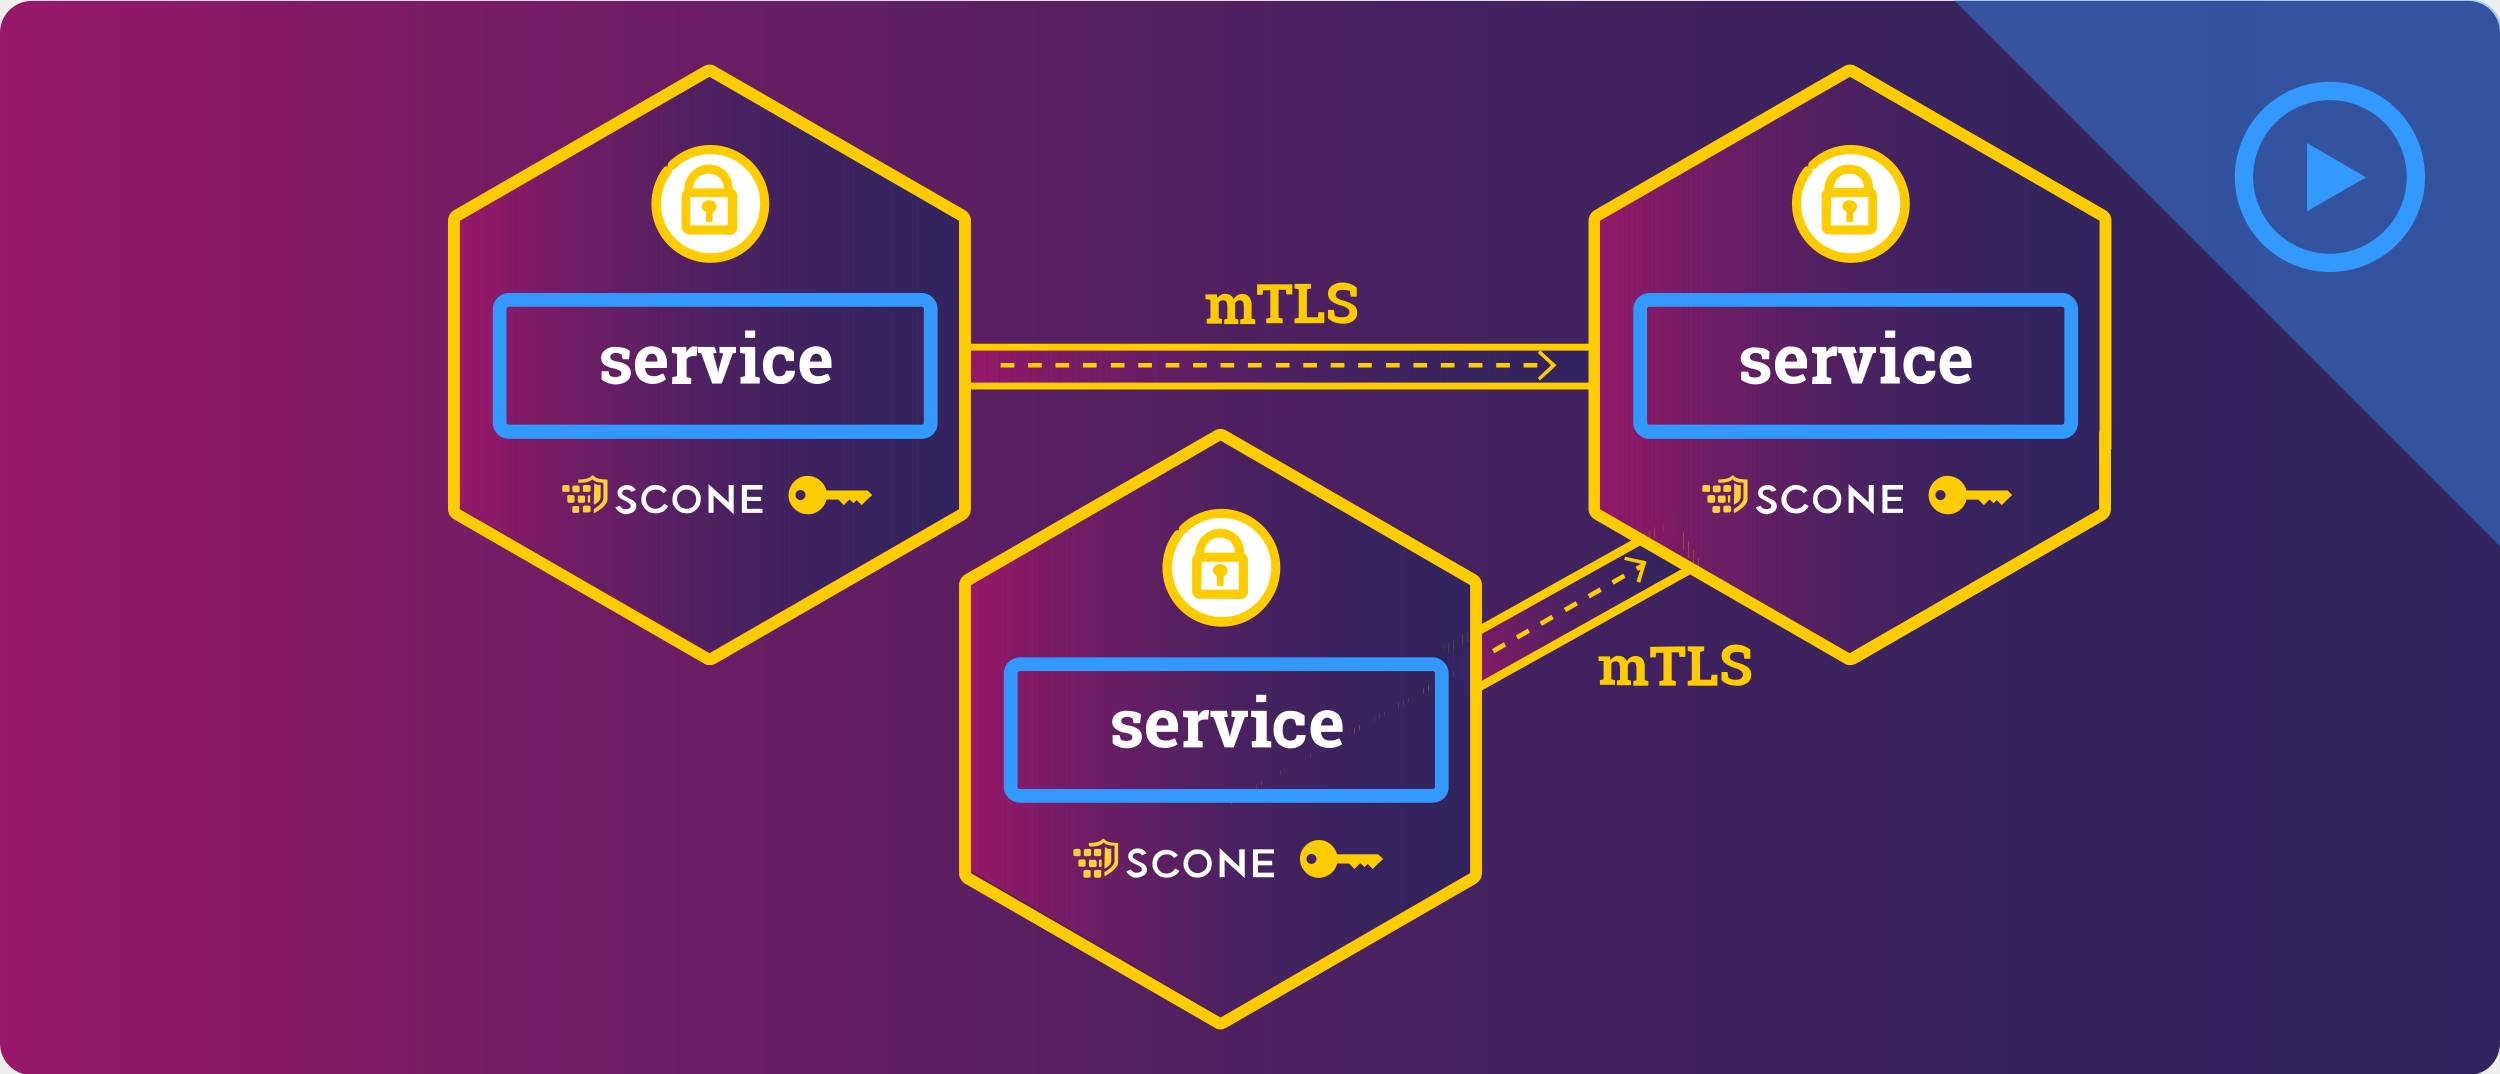 <?xml version="1.0" encoding="utf-8"?>
<!-- Generator: Adobe Illustrator 26.0.1, SVG Export Plug-In . SVG Version: 6.00 Build 0)  -->
<svg version="1.1" id="Ebene_1" xmlns="http://www.w3.org/2000/svg" xmlns:xlink="http://www.w3.org/1999/xlink" x="0px" y="0px"
	 viewBox="0 0 546.9 235" style="enable-background:new 0 0 546.9 235;" xml:space="preserve">
<style type="text/css">
	.st0{fill:#EEEEEE;}
	.st1{fill:url(#SVGID_1_);}
	.st2{opacity:0.4;fill:#3399FF;enable-background:new    ;}
	.st3{fill:#3399FF;}
	.st4{fill:none;stroke:#3399FF;stroke-width:4;stroke-linecap:round;stroke-linejoin:round;}
	.st5{fill:#FFCC00;}
	.st6{clip-path:url(#SVGID_00000004505433968766567240000010607333730932964030_);}
	.st7{fill:#981869;}
	.st8{fill:#961869;}
	.st9{fill:#941869;}
	.st10{fill:#921968;}
	.st11{fill:#911968;}
	.st12{fill:#8F1968;}
	.st13{fill:#8D1968;}
	.st14{fill:#8B1A68;}
	.st15{fill:#891A67;}
	.st16{fill:#881A67;}
	.st17{fill:#861A67;}
	.st18{fill:#841A67;}
	.st19{fill:#831B67;}
	.st20{fill:#811B67;}
	.st21{fill:#7F1B66;}
	.st22{fill:#7E1B66;}
	.st23{fill:#7C1B66;}
	.st24{fill:#7A1B66;}
	.st25{fill:#791C66;}
	.st26{fill:#771C65;}
	.st27{fill:#761C65;}
	.st28{fill:#741C65;}
	.st29{fill:#721C65;}
	.st30{fill:#711D65;}
	.st31{fill:#6F1D65;}
	.st32{fill:#6E1D64;}
	.st33{fill:#6D1D64;}
	.st34{fill:#6B1D64;}
	.st35{fill:#6A1D64;}
	.st36{fill:#681E64;}
	.st37{fill:#671E64;}
	.st38{fill:#651E64;}
	.st39{fill:#641E63;}
	.st40{fill:#631E63;}
	.st41{fill:#611E63;}
	.st42{fill:#601F63;}
	.st43{fill:#5F1F63;}
	.st44{fill:#5E1F63;}
	.st45{fill:#5C1F63;}
	.st46{fill:#5B1F62;}
	.st47{fill:#5A1F62;}
	.st48{fill:#591F62;}
	.st49{fill:#572062;}
	.st50{fill:#562062;}
	.st51{fill:#552062;}
	.st52{fill:#542062;}
	.st53{fill:#532062;}
	.st54{fill:#522061;}
	.st55{fill:#512061;}
	.st56{fill:#502161;}
	.st57{fill:#4E2161;}
	.st58{fill:#4D2161;}
	.st59{fill:#4C2161;}
	.st60{fill:#4B2161;}
	.st61{fill:#4A2161;}
	.st62{fill:#492161;}
	.st63{fill:#492160;}
	.st64{fill:#482160;}
	.st65{fill:#472260;}
	.st66{fill:#462260;}
	.st67{fill:#452260;}
	.st68{fill:#442260;}
	.st69{fill:#432260;}
	.st70{fill:#422260;}
	.st71{fill:#412260;}
	.st72{fill:#402260;}
	.st73{fill:#3F225F;}
	.st74{fill:#3F235F;}
	.st75{fill:#3E235F;}
	.st76{fill:#3D235F;}
	.st77{fill:#3C235F;}
	.st78{fill:#3B235F;}
	.st79{fill:#3A235F;}
	.st80{fill:#39235F;}
	.st81{fill:#38235F;}
	.st82{fill:#37235F;}
	.st83{fill:#37235E;}
	.st84{fill:#36245E;}
	.st85{fill:#35245E;}
	.st86{fill:#34245E;}
	.st87{fill:#33245E;}
	.st88{fill:#32245E;}
	.st89{clip-path:url(#SVGID_00000021097295764921751810000004625744190985292468_);}
	.st90{clip-path:url(#SVGID_00000059277143782125236750000010944145633897078194_);}
	.st91{fill:#FFFFFF;}
	.st92{clip-path:url(#SVGID_00000048482019060990555060000012597861521837954701_);}
	.st93{clip-path:url(#SVGID_00000062165928526354017560000001772617633938725783_);}
	.st94{fill:#FFD138;}
	.st95{fill:#FDFEFF;}
	.st96{clip-path:url(#SVGID_00000036246431403375459810000009939722446455906442_);}
	.st97{clip-path:url(#SVGID_00000072278664228334074620000000003584991654509970_);}
	.st98{clip-path:url(#SVGID_00000103249281320876218370000015473037188342150801_);}
	.st99{clip-path:url(#SVGID_00000081630688818957235720000016685855150897486524_);}
	.st100{clip-path:url(#SVGID_00000065067245489034752710000011698706544390384787_);}
	.st101{clip-path:url(#SVGID_00000062878505454481766290000006919518601950989198_);}
</style>
<g id="Lock">
	<rect x="-706.2" y="-1797" class="st0" width="1921" height="3438.6"/>
	
		<linearGradient id="SVGID_1_" gradientUnits="userSpaceOnUse" x1="0" y1="118.3" x2="546.89" y2="118.3" gradientTransform="matrix(1 0 0 -1 0 236)">
		<stop  offset="0" style="stop-color:#981869"/>
		<stop  offset="0.19" style="stop-color:#771C65"/>
		<stop  offset="0.4" style="stop-color:#591F62"/>
		<stop  offset="0.61" style="stop-color:#432260"/>
		<stop  offset="0.81" style="stop-color:#36235E"/>
		<stop  offset="1" style="stop-color:#32245E"/>
	</linearGradient>
	<path class="st1" d="M7,0.2h532.9c3.9,0,7,3.1,7,7v221c0,3.9-3.1,7-7,7H7c-3.9,0-7-3.1-7-7V7.2C0,3.3,3.1,0.2,7,0.2z"/>
	<path class="st2" d="M540.5,0H427.4l119.9,119.9V6.8C547.3,3.1,544.3,0,540.5,0C540.5,0,540.5,0,540.5,0z"/>
	<polygon class="st3" points="517.6,38.8 504.7,31.3 504.7,46.2 	"/>
	
		<ellipse transform="matrix(0.29 -0.957 0.957 0.29 324.877 515.167)" class="st4" cx="509.6" cy="38.7" rx="18.8" ry="18.8"/>
	<path class="st5" d="M263.7,65.4v-1h2.5l0.1,0.8c0.2-0.3,0.5-0.5,0.8-0.7c0.3-0.2,0.7-0.3,1.1-0.2c0.4,0,0.7,0.1,1,0.3
		c0.3,0.2,0.5,0.5,0.7,0.8c0.2-0.3,0.4-0.6,0.8-0.8c0.3-0.2,0.7-0.3,1.1-0.3c0.6,0,1.1,0.2,1.5,0.7c0.4,0.6,0.6,1.3,0.5,2v2.7
		l0.8,0.2v1h-3.3v-1l0.8-0.2v-2.7c0-0.4-0.1-0.7-0.2-1c-0.2-0.2-0.4-0.3-0.7-0.3c-0.2,0-0.4,0-0.6,0.2c-0.2,0.1-0.3,0.3-0.4,0.4
		c0,0.1,0,0.1,0,0.2s0,0.1,0,0.2v3l0.7,0.2v1h-3.1v-1l0.7-0.2v-2.7c0-0.4-0.1-0.7-0.2-1c-0.2-0.2-0.4-0.3-0.7-0.3
		c-0.2,0-0.4,0-0.6,0.1c-0.2,0.1-0.3,0.2-0.4,0.4v3.4l0.7,0.2v1h-3.3v-1l0.8-0.2v-4L263.7,65.4z"/>
	<path class="st5" d="M282.7,62.1v2.3h-1.3l-0.1-1h-1.6v6.1l0.9,0.2v1H277v-1l0.9-0.2v-6h-1.6l-0.1,1H275v-2.3H282.7z"/>
	<path class="st5" d="M283.2,70.7v-1l0.9-0.2v-6.2l-0.9-0.2v-1h3.6v1l-0.9,0.2v6.1h2.4l0.1-1.1h1.3v2.4H283.2z"/>
	<path class="st5" d="M296.8,64.9h-1.3l-0.2-1.2c-0.2-0.1-0.4-0.2-0.7-0.2c-0.3-0.1-0.6-0.1-0.9-0.1c-0.4,0-0.8,0.1-1.1,0.3
		c-0.2,0.2-0.4,0.5-0.4,0.8c0,0.3,0.2,0.6,0.4,0.7c0.4,0.3,0.9,0.5,1.4,0.6c0.8,0.2,1.5,0.5,2.2,1c0.5,0.4,0.8,1.1,0.7,1.7
		c0,0.7-0.3,1.3-0.9,1.7c-0.7,0.5-1.5,0.7-2.3,0.6c-0.6,0-1.3-0.1-1.8-0.3c-0.5-0.2-1-0.5-1.4-0.9v-1.8h1.3l0.2,1.2
		c0.2,0.2,0.5,0.3,0.7,0.3c0.3,0.1,0.7,0.1,1,0.1c0.4,0,0.8-0.1,1.1-0.3c0.2-0.2,0.4-0.5,0.4-0.8c0-0.3-0.1-0.6-0.4-0.8
		c-0.4-0.3-0.8-0.5-1.2-0.6c-0.8-0.2-1.6-0.5-2.3-1c-0.5-0.4-0.8-1-0.8-1.7c0-0.7,0.3-1.3,0.9-1.7c0.7-0.5,1.4-0.7,2.2-0.7
		c0.6,0,1.2,0.1,1.8,0.3c0.5,0.2,1,0.5,1.4,0.8L296.8,64.9z"/>
	<path class="st5" d="M349.7,144.6v-1h2.5l0.1,0.8c0.2-0.3,0.5-0.5,0.8-0.7c0.3-0.2,0.7-0.3,1.1-0.2c0.4,0,0.7,0.1,1,0.3
		c0.3,0.2,0.5,0.5,0.7,0.8c0.2-0.3,0.4-0.6,0.8-0.8c0.3-0.2,0.7-0.3,1.1-0.3c0.6,0,1.1,0.2,1.5,0.6c0.4,0.6,0.6,1.3,0.5,2v2.7
		l0.8,0.2v1h-3.3v-1l0.7-0.2v-2.7c0-0.3-0.1-0.7-0.2-1c-0.2-0.2-0.4-0.3-0.7-0.3c-0.2,0-0.4,0-0.6,0.2c-0.2,0.1-0.3,0.3-0.4,0.4
		c0,0.1,0,0.1,0,0.2v3.1l0.7,0.2v1h-3.1v-1l0.7-0.2v-2.7c0-0.3-0.1-0.7-0.2-1c-0.2-0.2-0.4-0.3-0.7-0.3c-0.2,0-0.4,0-0.6,0.1
		c-0.2,0.1-0.3,0.2-0.4,0.4v3.4l0.8,0.2v1h-3.3v-1l0.8-0.2v-4L349.7,144.6z"/>
	<path class="st5" d="M368.7,141.4v2.3h-1.3l-0.1-1h-1.6v6.1l0.9,0.2v1h-3.6v-1l0.9-0.2v-6h-1.6l-0.1,1H361v-2.3L368.7,141.4z"/>
	<path class="st5" d="M369.2,150v-1l0.9-0.2v-6.2l-0.9-0.2v-1h3.6v1l-0.9,0.2v6.1h2.4l0.1-1.1h1.3v2.4H369.2z"/>
	<path class="st5" d="M382.9,144.1h-1.3l-0.2-1.2c-0.2-0.1-0.4-0.2-0.6-0.2c-0.3-0.1-0.6-0.1-0.9-0.1c-0.4,0-0.8,0.1-1.1,0.3
		c-0.2,0.2-0.4,0.5-0.4,0.8c0,0.3,0.2,0.6,0.4,0.7c0.4,0.3,0.9,0.5,1.4,0.6c0.8,0.2,1.5,0.5,2.2,1c0.5,0.4,0.8,1.1,0.7,1.7
		c0,0.7-0.3,1.4-0.9,1.7c-0.7,0.5-1.5,0.7-2.3,0.6c-0.6,0-1.3-0.1-1.9-0.3c-0.5-0.2-1-0.5-1.4-0.9V147h1.3l0.2,1.2
		c0.2,0.2,0.4,0.3,0.7,0.4c0.3,0.1,0.7,0.1,1,0.1c0.4,0,0.8-0.1,1.1-0.3c0.2-0.2,0.4-0.5,0.4-0.8c0-0.3-0.1-0.6-0.4-0.8
		c-0.4-0.3-0.8-0.5-1.2-0.6c-0.8-0.2-1.6-0.6-2.3-1.1c-0.5-0.4-0.8-1-0.8-1.7c0-0.7,0.3-1.3,0.9-1.7c0.6-0.5,1.4-0.7,2.2-0.7
		c0.6,0,1.2,0.1,1.8,0.3c0.5,0.2,1,0.5,1.4,0.8L382.9,144.1z"/>
	<g>
		<defs>
			<polyline id="SVGID_00000105427815686008182180000003231535215032880270_" points="212,75.9 348.6,75.9 348.6,84.5 212,84.5 			
				"/>
		</defs>
		<clipPath id="SVGID_00000149370038616015713280000002358129376795354765_">
			<use xlink:href="#SVGID_00000105427815686008182180000003231535215032880270_"  style="overflow:visible;"/>
		</clipPath>
		<g style="clip-path:url(#SVGID_00000149370038616015713280000002358129376795354765_);">
			<rect x="212" y="75.9" class="st7" width="1.3" height="8.6"/>
			<rect x="213.3" y="75.9" class="st8" width="1.3" height="8.6"/>
			<rect x="214.6" y="75.9" class="st9" width="1.3" height="8.6"/>
			<rect x="216" y="75.9" class="st10" width="1.3" height="8.6"/>
			<rect x="217.3" y="75.9" class="st11" width="1.3" height="8.6"/>
			<rect x="218.7" y="75.9" class="st12" width="1.3" height="8.6"/>
			<rect x="220" y="75.9" class="st13" width="1.3" height="8.6"/>
			<rect x="221.3" y="75.9" class="st14" width="1.3" height="8.6"/>
			<rect x="222.7" y="75.9" class="st15" width="1.3" height="8.6"/>
			<rect x="224" y="75.9" class="st16" width="1.3" height="8.6"/>
			<rect x="225.4" y="75.9" class="st17" width="1.3" height="8.6"/>
			<rect x="226.7" y="75.9" class="st18" width="1.3" height="8.6"/>
			<rect x="228" y="75.9" class="st19" width="1.3" height="8.6"/>
			<rect x="229.4" y="75.9" class="st20" width="1.3" height="8.6"/>
			<rect x="230.7" y="75.9" class="st21" width="1.3" height="8.6"/>
			<rect x="232.1" y="75.9" class="st22" width="1.3" height="8.6"/>
			<rect x="233.4" y="75.9" class="st23" width="1.3" height="8.6"/>
			<rect x="234.7" y="75.9" class="st24" width="1.3" height="8.6"/>
			<rect x="236.1" y="75.9" class="st25" width="1.3" height="8.6"/>
			<rect x="237.4" y="75.9" class="st26" width="1.3" height="8.6"/>
			<rect x="238.8" y="75.9" class="st27" width="1.3" height="8.6"/>
			<rect x="240.1" y="75.9" class="st28" width="1.3" height="8.6"/>
			<rect x="241.4" y="75.9" class="st29" width="1.3" height="8.6"/>
			<rect x="242.8" y="75.9" class="st30" width="1.3" height="8.6"/>
			<rect x="244.1" y="75.9" class="st31" width="1.3" height="8.6"/>
			<rect x="245.4" y="75.9" class="st32" width="1.3" height="8.6"/>
			<rect x="246.8" y="75.9" class="st33" width="1.3" height="8.6"/>
			<rect x="248.1" y="75.9" class="st34" width="1.3" height="8.6"/>
			<rect x="249.5" y="75.9" class="st35" width="1.3" height="8.6"/>
			<rect x="250.8" y="75.9" class="st36" width="1.3" height="8.6"/>
			<rect x="252.1" y="75.9" class="st37" width="1.3" height="8.6"/>
			<rect x="253.5" y="75.9" class="st38" width="1.3" height="8.6"/>
			<rect x="254.8" y="75.9" class="st39" width="1.3" height="8.6"/>
			<rect x="256.2" y="75.9" class="st40" width="1.3" height="8.6"/>
			<rect x="257.5" y="75.9" class="st41" width="1.3" height="8.6"/>
			<rect x="258.9" y="75.9" class="st42" width="1.3" height="8.6"/>
			<rect x="260.2" y="75.9" class="st43" width="1.3" height="8.6"/>
			<rect x="261.5" y="75.9" class="st44" width="1.3" height="8.6"/>
			<rect x="262.9" y="75.9" class="st45" width="1.3" height="8.6"/>
			<rect x="264.2" y="75.9" class="st46" width="1.3" height="8.6"/>
			<rect x="265.5" y="75.9" class="st47" width="1.3" height="8.6"/>
			<rect x="266.9" y="75.9" class="st48" width="1.3" height="8.6"/>
			<rect x="268.2" y="75.9" class="st49" width="1.3" height="8.6"/>
			<rect x="269.6" y="75.9" class="st50" width="1.3" height="8.6"/>
			<rect x="270.9" y="75.9" class="st51" width="1.3" height="8.6"/>
			<rect x="272.2" y="75.9" class="st52" width="1.3" height="8.6"/>
			<rect x="273.6" y="75.9" class="st53" width="1.3" height="8.6"/>
			<rect x="274.9" y="75.9" class="st54" width="1.3" height="8.6"/>
			<rect x="276.3" y="75.9" class="st55" width="1.3" height="8.6"/>
			<rect x="277.6" y="75.9" class="st56" width="1.3" height="8.6"/>
			<rect x="278.9" y="75.9" class="st57" width="1.3" height="8.6"/>
			<rect x="280.3" y="75.9" class="st58" width="1.3" height="8.6"/>
			<rect x="281.6" y="75.9" class="st59" width="1.3" height="8.6"/>
			<rect x="283" y="75.9" class="st60" width="1.3" height="8.6"/>
			<rect x="284.3" y="75.9" class="st61" width="1.3" height="8.6"/>
			<rect x="285.6" y="75.9" class="st62" width="1.3" height="8.6"/>
			<rect x="287" y="75.9" class="st63" width="1.3" height="8.6"/>
			<rect x="288.3" y="75.9" class="st64" width="1.3" height="8.6"/>
			<rect x="289.7" y="75.9" class="st65" width="1.3" height="8.6"/>
			<rect x="291" y="75.9" class="st66" width="1.3" height="8.6"/>
			<rect x="292.3" y="75.9" class="st67" width="1.3" height="8.6"/>
			<rect x="293.7" y="75.9" class="st68" width="1.3" height="8.6"/>
			<rect x="295" y="75.9" class="st69" width="1.3" height="8.6"/>
			<rect x="296.4" y="75.9" class="st70" width="1.3" height="8.6"/>
			<rect x="297.7" y="75.9" class="st70" width="1.3" height="8.6"/>
			<rect x="299" y="75.9" class="st71" width="1.3" height="8.6"/>
			<rect x="300.4" y="75.9" class="st72" width="1.3" height="8.6"/>
			<rect x="301.7" y="75.9" class="st73" width="1.3" height="8.6"/>
			<rect x="303" y="75.9" class="st74" width="1.3" height="8.6"/>
			<rect x="304.4" y="75.9" class="st75" width="1.3" height="8.6"/>
			<rect x="305.7" y="75.9" class="st76" width="1.3" height="8.6"/>
			<rect x="307.1" y="75.9" class="st76" width="1.3" height="8.6"/>
			<rect x="308.4" y="75.9" class="st77" width="1.3" height="8.6"/>
			<rect x="309.8" y="75.9" class="st78" width="1.3" height="8.6"/>
			<rect x="311.1" y="75.9" class="st78" width="1.3" height="8.6"/>
			<rect x="312.4" y="75.9" class="st79" width="1.3" height="8.6"/>
			<rect x="313.8" y="75.9" class="st79" width="1.3" height="8.6"/>
			<rect x="315.1" y="75.9" class="st80" width="1.3" height="8.6"/>
			<rect x="316.5" y="75.9" class="st81" width="1.3" height="8.6"/>
			<rect x="317.8" y="75.9" class="st81" width="1.3" height="8.6"/>
			<rect x="319.1" y="75.9" class="st82" width="1.3" height="8.6"/>
			<rect x="320.5" y="75.9" class="st82" width="1.3" height="8.6"/>
			<rect x="321.8" y="75.9" class="st83" width="1.3" height="8.6"/>
			<rect x="323.1" y="75.9" class="st84" width="1.3" height="8.6"/>
			<rect x="324.5" y="75.9" class="st84" width="1.3" height="8.6"/>
			<rect x="325.8" y="75.9" class="st85" width="1.3" height="8.6"/>
			<rect x="327.2" y="75.9" class="st85" width="1.3" height="8.6"/>
			<rect x="328.5" y="75.9" class="st85" width="1.3" height="8.6"/>
			<rect x="329.8" y="75.9" class="st86" width="1.3" height="8.6"/>
			<rect x="331.2" y="75.9" class="st86" width="1.3" height="8.6"/>
			<rect x="332.5" y="75.9" class="st86" width="1.3" height="8.6"/>
			<rect x="333.9" y="75.9" class="st87" width="1.3" height="8.6"/>
			<rect x="335.2" y="75.9" class="st87" width="1.3" height="8.6"/>
			<rect x="336.5" y="75.9" class="st87" width="1.3" height="8.6"/>
			<rect x="337.9" y="75.9" class="st87" width="1.3" height="8.6"/>
			<rect x="339.2" y="75.9" class="st87" width="1.3" height="8.6"/>
			<rect x="340.6" y="75.9" class="st88" width="1.3" height="8.6"/>
			<rect x="341.9" y="75.9" class="st88" width="1.3" height="8.6"/>
			<rect x="343.2" y="75.9" class="st88" width="1.3" height="8.6"/>
			<rect x="344.6" y="75.9" class="st88" width="1.3" height="8.6"/>
			<rect x="345.9" y="75.9" class="st88" width="1.3" height="8.6"/>
			<rect x="347.3" y="75.9" class="st88" width="1.3" height="8.6"/>
		</g>
	</g>
	<polygon class="st5" points="349.4,85.2 212,85.2 212,83.7 347.8,83.7 347.8,76.7 212,76.7 212,75.2 349.4,75.2 	"/>
	<path class="st5" d="M339.6,80.4h-0.2v-1h0.2V80.4z M336.3,80.4h-3v-1h3V80.4z M330.3,80.4h-3v-1h3V80.4z M324.3,80.4h-3v-1h3V80.4
		z M318.2,80.4h-3v-1h3V80.4z M312.2,80.4h-3v-1h3V80.4z M306.2,80.4h-3v-1h3V80.4z M300.1,80.4h-3v-1h3V80.4z M294.1,80.4h-3v-1h3
		V80.4z M288.1,80.4h-3v-1h3V80.4z M282.1,80.4h-3v-1h3V80.4z M276,80.4h-3v-1h3V80.4z M270,80.4h-3v-1h3V80.4z M264,80.4h-3v-1h3
		V80.4z M258,80.4h-3v-1h3V80.4z M252,80.4h-3v-1h3V80.4z M246,80.4h-3v-1h3V80.4z M239.9,80.4h-3v-1h3V80.4z M233.9,80.4h-3v-1h3
		V80.4z M227.9,80.4h-3v-1h3V80.4z M221.9,80.4h-3v-1h3V80.4z"/>
	<polygon class="st5" points="336.9,83.2 336.4,82.7 339.3,79.9 336.4,77.2 336.9,76.6 340.5,79.9 	"/>
	<g>
		<defs>
			<polyline id="SVGID_00000137834515071717601540000005739033115862767506_" points="315.9,142.2 365.8,114.3 371.4,123.6 
				321.4,151.5 			"/>
		</defs>
		<clipPath id="SVGID_00000042733381237333447520000007206422215990999743_">
			<use xlink:href="#SVGID_00000137834515071717601540000005739033115862767506_"  style="overflow:visible;"/>
		</clipPath>
		<g style="clip-path:url(#SVGID_00000042733381237333447520000007206422215990999743_);">
			<polygon class="st7" points="315.9,142.2 321.4,151.5 315.9,151.5 			"/>
			<polygon class="st7" points="315.9,141.1 322.1,151.5 321.4,151.5 315.9,142.2 			"/>
			<polygon class="st8" points="315.9,140.7 316.2,140.6 322.8,151.5 322.1,151.5 315.9,141.1 			"/>
			<polygon class="st9" points="316.2,140.6 316.7,140.3 323.4,151.5 322.8,151.5 			"/>
			<polygon class="st10" points="316.7,140.3 317.2,140 324.1,151.5 323.4,151.5 			"/>
			<polygon class="st11" points="317.2,140 317.7,139.7 324.5,151.2 324.1,151.5 324.1,151.5 			"/>
			<polygon class="st12" points="317.7,139.7 318.2,139.5 325,151 324.5,151.2 			"/>
			<polygon class="st13" points="318.2,139.5 318.7,139.2 325.5,150.7 325,151 			"/>
			<polygon class="st14" points="318.7,139.2 319.1,138.9 326,150.4 325.5,150.7 			"/>
			<polygon class="st15" points="319.1,138.9 319.6,138.6 326.5,150.1 326,150.4 			"/>
			<polygon class="st16" points="319.6,138.6 320.1,138.4 327,149.9 326.5,150.1 			"/>
			<polygon class="st17" points="320.1,138.4 320.6,138.1 327.5,149.6 327,149.9 			"/>
			<polygon class="st18" points="320.6,138.1 321.1,137.8 328,149.3 327.5,149.6 			"/>
			<polygon class="st19" points="321.1,137.8 321.6,137.6 328.5,149.1 328,149.3 			"/>
			<polygon class="st20" points="321.6,137.6 322.1,137.3 329,148.8 328.5,149.1 			"/>
			<polygon class="st21" points="322.1,137.3 322.6,137 329.4,148.5 329,148.8 			"/>
			<polygon class="st22" points="322.6,137 323.1,136.7 329.9,148.2 329.4,148.5 			"/>
			<polygon class="st23" points="323.1,136.7 323.6,136.5 330.4,148 329.9,148.2 			"/>
			<polygon class="st24" points="323.6,136.5 324,136.2 330.9,147.7 330.4,148 			"/>
			<polygon class="st25" points="324,136.2 324.5,135.9 331.4,147.4 330.9,147.7 			"/>
			<polygon class="st26" points="324.5,135.9 325,135.6 331.9,147.1 331.4,147.4 			"/>
			<polygon class="st27" points="325,135.6 325.5,135.4 332.4,146.9 331.9,147.1 			"/>
			<polygon class="st28" points="325.5,135.4 326,135.1 332.9,146.6 332.4,146.9 			"/>
			<polygon class="st29" points="326,135.1 326.5,134.8 333.4,146.3 332.9,146.6 			"/>
			<polygon class="st30" points="326.5,134.8 327,134.5 333.8,146 333.4,146.3 			"/>
			<polygon class="st31" points="327,134.5 327.5,134.3 334.3,145.8 333.8,146 			"/>
			<polygon class="st32" points="327.5,134.3 328,134 334.8,145.5 334.3,145.8 			"/>
			<polygon class="st33" points="328,134 328.5,133.7 335.3,145.2 334.8,145.5 			"/>
			<polygon class="st34" points="328.5,133.7 328.9,133.4 335.8,144.9 335.3,145.2 			"/>
			<polygon class="st35" points="328.9,133.4 329.4,133.2 336.3,144.7 335.8,144.9 			"/>
			<polygon class="st36" points="329.4,133.2 329.9,132.9 336.8,144.4 336.3,144.7 			"/>
			<polygon class="st37" points="329.9,132.9 330.4,132.6 337.3,144.1 336.8,144.4 			"/>
			<polygon class="st38" points="330.4,132.6 330.9,132.4 337.8,143.9 337.3,144.1 			"/>
			<polygon class="st39" points="330.9,132.4 331.4,132.1 338.2,143.6 337.8,143.9 			"/>
			<polygon class="st40" points="331.4,132.1 331.9,131.8 338.7,143.3 338.2,143.6 			"/>
			<polygon class="st41" points="331.9,131.8 332.4,131.5 339.2,143 338.7,143.3 			"/>
			<polygon class="st42" points="332.4,131.5 332.9,131.3 339.7,142.8 339.2,143 			"/>
			<polygon class="st43" points="332.9,131.3 333.4,131 340.2,142.5 339.7,142.8 			"/>
			<polygon class="st44" points="333.4,131 333.8,130.7 340.7,142.2 340.2,142.5 			"/>
			<polygon class="st45" points="333.8,130.7 334.3,130.4 341.2,141.9 340.7,142.2 			"/>
			<polygon class="st46" points="334.3,130.4 334.8,130.2 341.7,141.7 341.2,141.9 			"/>
			<polygon class="st47" points="334.8,130.2 335.3,129.9 342.2,141.4 341.7,141.7 			"/>
			<polygon class="st48" points="335.3,129.9 335.8,129.6 342.6,141.1 342.2,141.4 			"/>
			<polygon class="st49" points="335.8,129.6 336.3,129.4 343.1,140.9 342.6,141.1 			"/>
			<polygon class="st50" points="336.3,129.4 336.8,129.1 343.6,140.6 343.1,140.9 			"/>
			<polygon class="st51" points="336.8,129.1 337.3,128.8 344.1,140.3 343.6,140.6 			"/>
			<polygon class="st52" points="337.3,128.8 337.8,128.5 344.6,140 344.1,140.3 			"/>
			<polygon class="st53" points="337.8,128.5 338.2,128.2 345.1,139.8 344.6,140 			"/>
			<polygon class="st54" points="338.2,128.2 338.7,128 345.6,139.5 345.1,139.8 			"/>
			<polygon class="st55" points="338.7,128 339.2,127.7 346.1,139.2 345.6,139.5 			"/>
			<polygon class="st56" points="339.2,127.7 339.7,127.4 346.6,138.9 346.1,139.2 			"/>
			<polygon class="st57" points="339.7,127.4 340.2,127.2 347.1,138.7 346.6,138.9 			"/>
			<polygon class="st58" points="340.2,127.2 340.7,126.9 347.5,138.4 347.1,138.7 			"/>
			<polygon class="st59" points="340.7,126.9 341.2,126.6 348,138.1 347.5,138.4 			"/>
			<polygon class="st60" points="341.2,126.6 341.7,126.3 348.5,137.8 348,138.1 			"/>
			<polygon class="st61" points="341.7,126.3 342.2,126.1 349,137.6 348.5,137.8 			"/>
			<polygon class="st62" points="342.2,126.1 342.6,125.8 349.5,137.3 349,137.6 			"/>
			<polygon class="st63" points="342.6,125.8 343.1,125.5 350,137 349.5,137.3 			"/>
			<polygon class="st64" points="343.1,125.5 343.6,125.2 350.5,136.7 350,137 			"/>
			<polygon class="st65" points="343.6,125.2 344.1,125 351,136.5 350.5,136.7 			"/>
			<polygon class="st66" points="344.1,125 344.6,124.7 351.5,136.2 351,136.5 			"/>
			<polygon class="st67" points="344.6,124.7 345.1,124.4 352,135.9 351.5,136.2 			"/>
			<polygon class="st68" points="345.1,124.4 345.6,124.2 352.4,135.6 352,135.9 			"/>
			<polygon class="st69" points="345.6,124.2 346.1,123.9 352.9,135.4 352.4,135.6 			"/>
			<polygon class="st70" points="346.1,123.9 346.6,123.6 353.4,135.1 352.9,135.4 			"/>
			<polygon class="st70" points="346.6,123.6 347,123.3 353.9,134.8 353.4,135.1 			"/>
			<polygon class="st71" points="347,123.3 347.5,123.1 354.4,134.6 353.9,134.8 			"/>
			<polygon class="st72" points="347.5,123.1 348,122.8 354.9,134.3 354.4,134.6 			"/>
			<polygon class="st73" points="348,122.8 348.5,122.5 355.4,134 354.9,134.3 			"/>
			<polygon class="st74" points="348.5,122.5 349,122.2 355.9,133.7 355.4,134 			"/>
			<polygon class="st75" points="349,122.2 349.5,122 356.4,133.5 355.9,133.7 			"/>
			<polygon class="st76" points="349.5,122 350,121.7 356.9,133.2 356.4,133.5 			"/>
			<polygon class="st76" points="350,121.7 350.5,121.4 357.3,132.9 356.9,133.2 			"/>
			<polygon class="st77" points="350.5,121.4 351,121.1 357.8,132.6 357.3,132.9 			"/>
			<polygon class="st78" points="351,121.1 351.5,120.9 358.3,132.4 357.8,132.6 			"/>
			<polygon class="st78" points="351.5,120.9 352,120.6 358.8,132.1 358.3,132.4 			"/>
			<polygon class="st79" points="352,120.6 352.4,120.3 359.3,131.8 358.8,132.1 			"/>
			<polygon class="st79" points="352.4,120.3 352.9,120.1 359.8,131.6 359.3,131.8 			"/>
			<polygon class="st80" points="352.9,120.1 353.4,119.8 360.3,131.3 359.8,131.6 			"/>
			<polygon class="st81" points="353.4,119.8 353.9,119.5 360.8,131 360.3,131.3 			"/>
			<polygon class="st81" points="353.9,119.5 354.4,119.2 361.2,130.7 360.8,131 			"/>
			<polygon class="st82" points="354.4,119.2 354.9,118.9 361.7,130.4 361.2,130.7 			"/>
			<polygon class="st82" points="354.9,118.9 355.4,118.7 362.2,130.2 361.7,130.4 			"/>
			<polygon class="st83" points="355.4,118.7 355.9,118.4 362.7,129.9 362.2,130.2 			"/>
			<polygon class="st84" points="355.9,118.4 356.4,118.1 363.2,129.6 362.7,129.9 			"/>
			<polygon class="st84" points="356.4,118.1 356.8,117.9 363.7,129.4 363.2,129.6 			"/>
			<polygon class="st85" points="356.8,117.9 357.3,117.6 364.2,129.1 363.7,129.4 			"/>
			<polygon class="st85" points="357.3,117.6 357.8,117.3 364.7,128.8 364.2,129.1 			"/>
			<polygon class="st85" points="357.8,117.3 358.3,117 365.2,128.5 364.7,128.8 			"/>
			<polygon class="st86" points="358.3,117 358.8,116.8 365.7,128.3 365.2,128.5 			"/>
			<polygon class="st86" points="358.8,116.8 359.3,116.5 366.1,128 365.7,128.3 			"/>
			<polygon class="st86" points="359.3,116.5 359.8,116.2 366.6,127.7 366.1,128 			"/>
			<polygon class="st87" points="359.8,116.2 360.3,115.9 367.1,127.4 366.6,127.7 			"/>
			<polygon class="st87" points="360.3,115.9 360.8,115.7 367.6,127.2 367.1,127.4 			"/>
			<polygon class="st87" points="360.8,115.7 361.2,115.4 368.1,126.9 367.6,127.2 			"/>
			<polygon class="st87" points="361.2,115.4 361.7,115.1 368.6,126.6 368.1,126.9 			"/>
			<polygon class="st87" points="361.7,115.1 362.2,114.8 369.1,126.3 368.6,126.6 			"/>
			<polygon class="st88" points="362.2,114.8 362.7,114.6 369.6,126.1 369.1,126.3 			"/>
			<polygon class="st88" points="362.7,114.6 363.2,114.3 363.2,114.3 370.1,125.8 369.6,126.1 			"/>
			<polygon class="st88" points="363.9,114.3 370.5,125.5 370.1,125.8 363.2,114.3 			"/>
			<polygon class="st88" points="364.5,114.3 371,125.2 370.5,125.5 363.9,114.3 			"/>
			<polygon class="st88" points="365.2,114.3 371.4,124.7 371.4,125.1 371,125.2 364.5,114.3 			"/>
			<polygon class="st88" points="365.8,114.3 371.4,123.6 371.4,124.7 365.2,114.3 			"/>
			<polygon class="st88" points="371.4,123.6 365.8,114.3 371.4,114.3 			"/>
		</g>
	</g>
	<polygon class="st5" points="321.9,152.3 321,150.7 370,123.3 365.5,115.6 316.4,143 315.4,141.4 366.2,113 372.7,124 	"/>
	<path class="st5" d="M269.3,175.9l-0.5-0.9l2.6-1.5l0.5,0.9L269.3,175.9z M274.5,172.9L274,172l2.6-1.5l0.5,0.9L274.5,172.9z
		 M279.7,169.9l-0.5-0.9l2.6-1.5l0.5,0.9L279.7,169.9z M285,166.9l-0.5-0.9l2.6-1.5l0.5,0.9L285,166.9z M290.2,163.9l-0.5-0.9
		l2.6-1.5l0.5,0.9L290.2,163.9z M295.4,160.9l-0.5-0.9l2.6-1.5l0.5,0.9L295.4,160.9z M300.7,157.9l-0.5-0.9l2.6-1.5l0.5,0.9
		L300.7,157.9z M305.9,154.9l-0.5-0.9l2.6-1.5l0.5,0.9L305.9,154.9z M311.1,151.9l-0.5-0.9l2.6-1.5l0.5,0.9L311.1,151.9z
		 M316.4,148.9l-0.5-0.9l2.6-1.5l0.5,0.9L316.4,148.9z M321.6,145.9l-0.5-0.9l2.6-1.5l0.5,0.9L321.6,145.9z M326.9,142.9l-0.5-0.9
		l2.6-1.5l0.5,0.9L326.9,142.9z M332.1,139.9l-0.5-0.9l2.6-1.5l0.5,0.9L332.1,139.9z M337.3,136.9l-0.5-0.9l2.6-1.5l0.5,0.9
		L337.3,136.9z M342.6,133.9l-0.5-0.9l2.6-1.5l0.5,0.9L342.6,133.9z M347.8,130.9l-0.5-0.9l2.6-1.5l0.5,0.9L347.8,130.9z M353,127.9
		l-0.5-0.9l2.6-1.5l0.5,0.9L353,127.9z M358.3,124.9l-0.5-0.9l1.4-0.8l0.5,0.9L358.3,124.9z"/>
	<polygon class="st5" points="358.8,127.5 358,127.2 359.2,123.4 355.3,122.5 355.5,121.8 360.2,122.8 	"/>
	<g>
		<defs>
			<polygon id="SVGID_00000038374868506533277220000006181517325168351925_" points="210.4,110.9 210.4,47.4 155.4,15.7 100.5,47.4 
				100.5,110.9 155.4,142.6 			"/>
		</defs>
		<clipPath id="SVGID_00000080929316247432008540000010767546227197886397_">
			<use xlink:href="#SVGID_00000038374868506533277220000006181517325168351925_"  style="overflow:visible;"/>
		</clipPath>
		<g style="clip-path:url(#SVGID_00000080929316247432008540000010767546227197886397_);">
			<rect x="100.5" y="15.7" class="st7" width="1.1" height="126.9"/>
			<rect x="101.6" y="15.7" class="st8" width="1.1" height="126.9"/>
			<rect x="102.7" y="15.7" class="st9" width="1.1" height="126.9"/>
			<rect x="103.8" y="15.7" class="st10" width="1.1" height="126.9"/>
			<rect x="104.8" y="15.7" class="st11" width="1.1" height="126.9"/>
			<rect x="105.9" y="15.7" class="st12" width="1.1" height="126.9"/>
			<rect x="107" y="15.7" class="st13" width="1.1" height="126.9"/>
			<rect x="108.1" y="15.7" class="st14" width="1.1" height="126.9"/>
			<rect x="109.1" y="15.7" class="st15" width="1.1" height="126.9"/>
			<rect x="110.2" y="15.7" class="st16" width="1.1" height="126.9"/>
			<rect x="111.3" y="15.7" class="st17" width="1.1" height="126.9"/>
			<rect x="112.4" y="15.7" class="st18" width="1.1" height="126.9"/>
			<rect x="113.4" y="15.7" class="st19" width="1.1" height="126.9"/>
			<rect x="114.5" y="15.7" class="st20" width="1.1" height="126.9"/>
			<rect x="115.6" y="15.7" class="st21" width="1.1" height="126.9"/>
			<rect x="116.7" y="15.7" class="st22" width="1.1" height="126.9"/>
			<rect x="117.8" y="15.7" class="st23" width="1.1" height="126.9"/>
			<rect x="118.8" y="15.7" class="st24" width="1.1" height="126.9"/>
			<rect x="119.9" y="15.7" class="st25" width="1.1" height="126.9"/>
			<rect x="121" y="15.7" class="st26" width="1.1" height="126.9"/>
			<rect x="122.1" y="15.7" class="st27" width="1.1" height="126.9"/>
			<rect x="123.1" y="15.7" class="st28" width="1.1" height="126.9"/>
			<rect x="124.2" y="15.7" class="st29" width="1.1" height="126.9"/>
			<rect x="125.3" y="15.7" class="st30" width="1.1" height="126.9"/>
			<rect x="126.4" y="15.7" class="st31" width="1.1" height="126.9"/>
			<rect x="127.4" y="15.7" class="st32" width="1.1" height="126.9"/>
			<rect x="128.5" y="15.7" class="st33" width="1.1" height="126.9"/>
			<rect x="129.6" y="15.7" class="st34" width="1.1" height="126.9"/>
			<rect x="130.7" y="15.7" class="st35" width="1.1" height="126.9"/>
			<rect x="131.8" y="15.7" class="st36" width="1.1" height="126.9"/>
			<rect x="132.8" y="15.7" class="st37" width="1.1" height="126.9"/>
			<rect x="133.9" y="15.7" class="st38" width="1.1" height="126.9"/>
			<rect x="135" y="15.7" class="st39" width="1.1" height="126.9"/>
			<rect x="136.1" y="15.7" class="st40" width="1.1" height="126.9"/>
			<rect x="137.1" y="15.7" class="st41" width="1.1" height="126.9"/>
			<rect x="138.2" y="15.7" class="st42" width="1.1" height="126.9"/>
			<rect x="139.3" y="15.7" class="st43" width="1.1" height="126.9"/>
			<rect x="140.4" y="15.7" class="st44" width="1.1" height="126.9"/>
			<rect x="141.4" y="15.7" class="st45" width="1.1" height="126.9"/>
			<rect x="142.5" y="15.7" class="st46" width="1.1" height="126.9"/>
			<rect x="143.6" y="15.7" class="st47" width="1.1" height="126.9"/>
			<rect x="144.7" y="15.7" class="st48" width="1.1" height="126.9"/>
			<rect x="145.8" y="15.7" class="st49" width="1.1" height="126.9"/>
			<rect x="146.8" y="15.7" class="st50" width="1.1" height="126.9"/>
			<rect x="147.9" y="15.7" class="st51" width="1.1" height="126.9"/>
			<rect x="149" y="15.7" class="st52" width="1.1" height="126.9"/>
			<rect x="150.1" y="15.7" class="st53" width="1.1" height="126.9"/>
			<rect x="151.1" y="15.7" class="st54" width="1.1" height="126.9"/>
			<rect x="152.2" y="15.7" class="st55" width="1.1" height="126.9"/>
			<rect x="153.3" y="15.7" class="st56" width="1.1" height="126.9"/>
			<rect x="154.4" y="15.7" class="st57" width="1.1" height="126.9"/>
			<rect x="155.4" y="15.7" class="st58" width="1.1" height="126.9"/>
			<rect x="156.5" y="15.7" class="st59" width="1.1" height="126.9"/>
			<rect x="157.6" y="15.7" class="st60" width="1.1" height="126.9"/>
			<rect x="158.7" y="15.7" class="st61" width="1.1" height="126.9"/>
			<rect x="159.8" y="15.7" class="st62" width="1.1" height="126.9"/>
			<rect x="160.8" y="15.7" class="st63" width="1.1" height="126.9"/>
			<rect x="161.9" y="15.7" class="st64" width="1.1" height="126.9"/>
			<rect x="163" y="15.7" class="st65" width="1.1" height="126.9"/>
			<rect x="164.1" y="15.7" class="st66" width="1.1" height="126.9"/>
			<rect x="165.1" y="15.7" class="st67" width="1.1" height="126.9"/>
			<rect x="166.2" y="15.7" class="st68" width="1.1" height="126.9"/>
			<rect x="167.3" y="15.7" class="st69" width="1.1" height="126.9"/>
			<rect x="168.4" y="15.7" class="st70" width="1.1" height="126.9"/>
			<rect x="169.4" y="15.7" class="st70" width="1.1" height="126.9"/>
			<rect x="170.5" y="15.7" class="st71" width="1.1" height="126.9"/>
			<rect x="171.6" y="15.7" class="st72" width="1.1" height="126.9"/>
			<rect x="172.7" y="15.7" class="st73" width="1.1" height="126.9"/>
			<rect x="173.8" y="15.7" class="st74" width="1.1" height="126.9"/>
			<rect x="174.8" y="15.7" class="st75" width="1.1" height="126.9"/>
			<rect x="175.9" y="15.7" class="st76" width="1.1" height="126.9"/>
			<rect x="177" y="15.7" class="st76" width="1.1" height="126.9"/>
			<rect x="178.1" y="15.7" class="st77" width="1.1" height="126.9"/>
			<rect x="179.1" y="15.7" class="st78" width="1.1" height="126.9"/>
			<rect x="180.2" y="15.7" class="st78" width="1.1" height="126.9"/>
			<rect x="181.3" y="15.7" class="st79" width="1.1" height="126.9"/>
			<rect x="182.4" y="15.7" class="st79" width="1.1" height="126.9"/>
			<rect x="183.4" y="15.7" class="st80" width="1.1" height="126.9"/>
			<rect x="184.5" y="15.7" class="st81" width="1.1" height="126.9"/>
			<rect x="185.6" y="15.7" class="st81" width="1.1" height="126.9"/>
			<rect x="186.7" y="15.7" class="st82" width="1.1" height="126.9"/>
			<rect x="187.8" y="15.7" class="st82" width="1.1" height="126.9"/>
			<rect x="188.8" y="15.7" class="st83" width="1.1" height="126.9"/>
			<rect x="189.9" y="15.7" class="st84" width="1.1" height="126.9"/>
			<rect x="191" y="15.7" class="st84" width="1.1" height="126.9"/>
			<rect x="192.1" y="15.7" class="st85" width="1.1" height="126.9"/>
			<rect x="193.1" y="15.7" class="st85" width="1.1" height="126.9"/>
			<rect x="194.2" y="15.7" class="st85" width="1.1" height="126.9"/>
			<rect x="195.3" y="15.7" class="st86" width="1.1" height="126.9"/>
			<rect x="196.4" y="15.7" class="st86" width="1.1" height="126.9"/>
			<rect x="197.4" y="15.7" class="st86" width="1.1" height="126.9"/>
			<rect x="198.5" y="15.7" class="st87" width="1.1" height="126.9"/>
			<rect x="199.6" y="15.7" class="st87" width="1.1" height="126.9"/>
			<rect x="200.7" y="15.7" class="st87" width="1.1" height="126.9"/>
			<rect x="201.8" y="15.7" class="st87" width="1.1" height="126.9"/>
			<rect x="202.8" y="15.7" class="st87" width="1.1" height="126.9"/>
			<rect x="203.9" y="15.7" class="st88" width="1.1" height="126.9"/>
			<rect x="205" y="15.7" class="st88" width="1.1" height="126.9"/>
			<rect x="206.1" y="15.7" class="st88" width="1.1" height="126.9"/>
			<rect x="207.1" y="15.7" class="st88" width="1.1" height="126.9"/>
			<rect x="208.2" y="15.7" class="st88" width="1.1" height="126.9"/>
			<rect x="209.3" y="15.7" class="st88" width="1.1" height="126.9"/>
		</g>
	</g>
	<path class="st5" d="M155.2,145.5c-0.5,0-0.9-0.1-1.3-0.4l-54.6-31.5c-0.8-0.5-1.3-1.3-1.3-2.3V48.3c0-0.9,0.5-1.8,1.3-2.3
		l54.6-31.5c0.8-0.5,1.8-0.5,2.6,0l54.6,31.5c0.8,0.5,1.3,1.3,1.3,2.3v50h-2.6v-50l-54.6-31.5l-54.6,31.5v63.1l54.6,31.5l54.6-31.5
		v-17h2.6v17c0,0.9-0.5,1.8-1.3,2.3l-54.6,31.5C156.1,145.4,155.7,145.5,155.2,145.5z"/>
	<path class="st91" d="M147.1,36.1c4.7-4.6,12.2-4.5,16.8,0.2s4.5,12.2-0.2,16.8s-12.2,4.5-16.8-0.2c-2.2-2.2-3.4-5.2-3.4-8.3
		c0-2.6,0.9-5.1,2.4-7.2"/>
	<path class="st5" d="M155.4,57.5c-7.1,0-12.9-5.8-12.9-12.9c0-2.8,0.9-5.6,2.6-7.8c0.2-0.3,0.6-0.5,1-0.4c-0.1-0.4,0-0.7,0.3-1
		c5.1-5,13.2-4.9,18.2,0.2c5,5.1,4.9,13.2-0.2,18.2C162.1,56.2,158.8,57.5,155.4,57.5L155.4,57.5z M147,37.1c0.1,0.3,0,0.7-0.2,0.9
		c-1.5,1.9-2.2,4.2-2.2,6.6c0,6,4.9,10.8,10.9,10.8s10.8-4.9,10.8-10.9s-4.9-10.8-10.9-10.8c-2.8,0-5.5,1.1-7.6,3.1
		C147.6,37,147.3,37.1,147,37.1z"/>
	<path class="st5" d="M157.3,51.3h-6.4c-0.9,0.1-1.7-0.6-1.8-1.5c0-0.1,0-0.2,0-0.3v-6.5c-0.1-0.9,0.6-1.7,1.5-1.8
		c0.1,0,0.2,0,0.3,0h8.6c0.9-0.1,1.7,0.6,1.8,1.5c0,0.1,0,0.2,0,0.3v6.6c0.1,0.9-0.6,1.7-1.5,1.8c-0.1,0-0.2,0-0.3,0
		C158.7,51.3,158,51.3,157.3,51.3z M151,49.3h5.2c1,0,2,0,3,0v-6.2H151L151,49.3z"/>
	<path class="st5" d="M150.7,42.6L150.7,42.6c-0.6,0-1-0.5-1-1.1c0,0,0,0,0,0c0-3,2.3-5.4,5.3-5.5c0.8,0,1.7,0.2,2.4,0.5
		c1.4,0.7,2.4,1.9,2.7,3.4c0.1,0.2,0.1,0.5,0.1,0.7c0,0.2,0.1,0.4,0.1,0.5c0.1,0.5-0.2,1.1-0.7,1.2c0,0,0,0,0,0
		c-0.5,0.1-1.1-0.2-1.2-0.7c0,0,0,0,0,0c-0.1-0.2-0.1-0.4-0.1-0.7c0-0.2-0.1-0.4-0.1-0.5c-0.2-0.9-0.8-1.7-1.7-2.1
		c-0.9-0.4-1.9-0.4-2.8-0.1c-1.3,0.6-2.1,1.9-2.1,3.3C151.7,42.2,151.3,42.6,150.7,42.6z"/>
	<path class="st5" d="M154.4,47.5L154.4,47.5v0.9c0,0.2,0.1,0.2,0.3,0.2h0.9c0.2,0,0.3-0.1,0.3-0.3v-1.6c0-0.2,0.1-0.3,0.2-0.4
		c0.5-0.3,0.8-0.9,0.6-1.5c-0.2-0.6-0.8-1-1.5-1c-0.7-0.1-1.3,0.3-1.6,0.9c-0.2,0.6,0,1.2,0.6,1.5c0.2,0.1,0.3,0.3,0.3,0.5
		C154.4,47,154.4,47.2,154.4,47.5z"/>
	<g id="Scone_logo_white">
		<g>
			<defs>
				<rect id="SVGID_00000078750547368313780880000010460855832897441163_" x="123" y="103.9" width="43.8" height="8.6"/>
			</defs>
			<clipPath id="SVGID_00000102503606180356357870000017649880401574309007_">
				<use xlink:href="#SVGID_00000078750547368313780880000010460855832897441163_"  style="overflow:visible;"/>
			</clipPath>
			<g style="clip-path:url(#SVGID_00000102503606180356357870000017649880401574309007_);">
				<g>
					<defs>
						<rect id="SVGID_00000168077085673825830310000002689356884943354514_" x="123" y="103.9" width="43.8" height="8.6"/>
					</defs>
					<clipPath id="SVGID_00000121265345820885089040000011379948247649434514_">
						<use xlink:href="#SVGID_00000168077085673825830310000002689356884943354514_"  style="overflow:visible;"/>
					</clipPath>
					<g style="clip-path:url(#SVGID_00000121265345820885089040000011379948247649434514_);">
						<path class="st94" d="M128.8,106.1h-0.9c-0.2,0-0.4,0.2-0.4,0.3v0.9c0,0.2,0.2,0.4,0.4,0.3h0.9c0.2,0,0.4-0.2,0.4-0.3v-0.9
							C129.2,106.2,129,106.1,128.8,106.1 M125.6,107.7h0.9c0.2,0,0.3-0.2,0.3-0.3v-0.9c0-0.2-0.2-0.3-0.3-0.3h-0.9
							c-0.2,0-0.4,0.2-0.4,0.3v0.9C125.3,107.5,125.4,107.7,125.6,107.7 M124.6,107.3v-0.9c0-0.2-0.2-0.3-0.3-0.3h-0.9
							c-0.2,0-0.4,0.2-0.4,0.3v0.9c0,0.2,0.2,0.4,0.4,0.3h0.9C124.5,107.7,124.6,107.5,124.6,107.3 M128.9,108.3
							c-0.1,0-0.3,0.1-0.3,0.3v1.1c0,0.1,0.1,0.3,0.2,0.3c0.1,0,0.3-0.1,0.3-0.2c0,0,0-0.1,0-0.1v-1.1
							C129.2,108.5,129.1,108.4,128.9,108.3C128.9,108.3,128.9,108.3,128.9,108.3 M126.4,108.7v0.9c0,0.2,0.2,0.4,0.3,0.4h0.9
							c0.2,0,0.4-0.2,0.4-0.3c0,0,0,0,0,0v-0.9c0-0.2-0.1-0.4-0.3-0.4c0,0,0,0,0,0h-0.9C126.5,108.4,126.4,108.5,126.4,108.7
							 M125.7,109.6v-0.9c0-0.2-0.2-0.4-0.4-0.4l0,0h-0.9c-0.2,0-0.4,0.2-0.3,0.4v0.9c0,0.2,0.2,0.4,0.3,0.4h0.9
							C125.6,110,125.7,109.8,125.7,109.6L125.7,109.6 M128.8,110.6h-0.9c-0.2,0-0.4,0.2-0.4,0.3v0.9c0,0.2,0.2,0.4,0.4,0.3h0.9
							c0.2,0,0.4-0.2,0.4-0.3V111C129.2,110.8,129,110.6,128.8,110.6 M126.4,110.7h-0.9c-0.2,0-0.3,0.2-0.3,0.3v0.9
							c0,0.2,0.2,0.3,0.3,0.3h0.9c0.2,0,0.3-0.2,0.3-0.3V111C126.8,110.8,126.6,110.7,126.4,110.7"/>
						<path class="st94" d="M130,105.7c0.4,0.3,0.9,0.5,1.4,0.4c0,0,0,0,0,0.1v2.5c0,1-1.2,1.6-1.5,1.7l0,0L130,105.7L130,105.7"/>
						<path class="st94" d="M127.2,105.6c2-0.1,2.3-0.7,2.3-0.7c0,0,0.1,0,0.1,0c0,0,0.1,0,0.1,0s0.3,0.7,2.2,0.7
							c0.1,0,0.1,0,0.1,0.1v3.3c0,1.1-2,2.3-2,2.3c0,0-0.1,0-0.1,0.1v0.8c0,0,0.1,0,0.2,0c0.7-0.4,2.8-1.6,2.8-3V105
							c0-0.1-0.1-0.1-0.2-0.1c-2.5,0-2.9-0.9-2.9-0.9s-0.1,0-0.2,0s-0.1,0-0.1,0s-0.4,0.9-2.9,0.9c-0.1,0-0.1,0-0.1,0.1v0.5
							c0,0,0,0.1,0.1,0.1s0.7,0,0.7,0"/>
						<path class="st95" d="M134.6,111l1-0.4c0.2,0.5,0.7,0.8,1.3,0.8c0.3,0,0.5-0.1,0.8-0.2c0.2-0.1,0.3-0.3,0.3-0.5
							c0-0.5-0.7-0.8-1.2-1.1l0,0c-0.4-0.2-0.8-0.4-1.1-0.6c-0.4-0.3-0.6-0.7-0.6-1.2c0-0.5,0.2-0.9,0.6-1.2
							c0.4-0.3,0.9-0.5,1.5-0.5c0.8,0,1.5,0.4,1.9,1.1l-1,0.4c-0.1-0.2-0.2-0.3-0.4-0.4c-0.2-0.1-0.4-0.1-0.6-0.1
							c-0.6,0-1,0.3-1,0.7c0,0.3,0.2,0.5,0.4,0.6c0.3,0.2,0.6,0.3,0.9,0.5l0.1,0.1c0.8,0.3,1.7,0.7,1.7,1.7c0,0.5-0.2,1-0.7,1.3
							c-0.5,0.3-1,0.5-1.6,0.5C136,112.4,135.1,111.9,134.6,111"/>
						<path class="st95" d="M143.4,112.3c-0.4,0-0.8-0.1-1.2-0.2c-0.4-0.1-0.7-0.4-1-0.7c-0.3-0.3-0.5-0.6-0.7-1
							c-0.2-0.4-0.2-0.8-0.2-1.2c0-0.4,0.1-0.8,0.2-1.2c0.3-0.7,0.9-1.3,1.7-1.7c0.4-0.2,0.8-0.2,1.2-0.2c0.5,0,1,0.1,1.4,0.3
							c0.4,0.2,0.8,0.5,1.1,0.9l-0.8,0.6c-0.2-0.2-0.4-0.5-0.7-0.6c-0.3-0.2-0.7-0.2-1-0.2c-0.6,0-1.1,0.2-1.5,0.6
							c-0.4,0.4-0.6,0.9-0.6,1.5c0,0.6,0.2,1.1,0.6,1.5c0.4,0.4,0.9,0.6,1.5,0.6c0.4,0,0.7-0.1,1.1-0.3c0.3-0.2,0.6-0.5,0.8-0.8
							l0.9,0.5c-0.3,0.5-0.7,0.9-1.1,1.2C144.4,112.2,143.9,112.3,143.4,112.3"/>
						<path class="st95" d="M150.2,112.3c-0.4,0-0.8-0.1-1.2-0.2c-0.4-0.2-0.7-0.4-1-0.7c-0.3-0.3-0.5-0.6-0.7-1
							c-0.2-0.4-0.2-0.8-0.2-1.2c0-0.4,0.1-0.8,0.2-1.2c0.3-0.7,0.9-1.3,1.7-1.7c0.4-0.2,0.8-0.2,1.2-0.2c0.4,0,0.8,0.1,1.2,0.2
							c0.4,0.2,0.7,0.4,1,0.7c0.3,0.3,0.5,0.6,0.7,1c0.2,0.4,0.2,0.8,0.2,1.2c0,0.4-0.1,0.8-0.2,1.2c-0.2,0.4-0.4,0.7-0.7,1
							c-0.3,0.3-0.6,0.5-1,0.7C151.1,112.3,150.6,112.3,150.2,112.3 M150.2,107.1c-0.6,0-1.1,0.2-1.5,0.6c-0.4,0.4-0.6,0.9-0.6,1.5
							c0,0.6,0.2,1.1,0.6,1.5c0.4,0.4,0.9,0.6,1.5,0.6c0.6,0,1.1-0.2,1.5-0.6c0.4-0.4,0.6-0.9,0.6-1.5c0-0.6-0.2-1.1-0.6-1.5
							C151.3,107.3,150.8,107.1,150.2,107.1"/>
						<polygon class="st95" points="160.5,106.1 160.5,112.5 156.1,108.4 156.1,112.2 155,112.2 155,105.9 159.4,109.9 159.4,106.1 
													"/>
						<polygon class="st95" points="163.4,107.1 163.4,108.7 166.5,108.7 166.5,109.6 163.4,109.6 163.4,111.3 166.9,111.3 
							166.9,112.2 162.3,112.2 162.3,106.1 166.9,106.1 166.9,107.1 163.4,107.1 						"/>
					</g>
				</g>
			</g>
		</g>
	</g>
	<path class="st91" d="M137.6,78.6h-1.4l-0.2-1c-0.2-0.1-0.4-0.2-0.6-0.3c-0.2-0.1-0.5-0.1-0.7-0.1c-0.3,0-0.6,0.1-0.9,0.3
		c-0.2,0.1-0.3,0.4-0.3,0.6c0,0.2,0.1,0.5,0.3,0.6c0.4,0.2,0.8,0.4,1.3,0.4c0.8,0.1,1.5,0.4,2.2,0.9c0.5,0.4,0.7,1,0.7,1.6
		c0,0.7-0.3,1.4-0.9,1.8c-0.7,0.5-1.6,0.7-2.4,0.7c-0.6,0-1.1-0.1-1.7-0.3c-0.5-0.2-1-0.4-1.4-0.8v-1.8h1.5l0.3,1
		c0.2,0.1,0.3,0.2,0.5,0.2c0.2,0,0.5,0.1,0.7,0.1c0.3,0,0.7-0.1,1-0.2c0.3-0.2,0.5-0.7,0.2-1c-0.1-0.1-0.1-0.2-0.2-0.2
		c-0.4-0.2-0.8-0.4-1.3-0.5c-0.8-0.1-1.5-0.4-2.1-0.8c-0.5-0.4-0.7-0.9-0.7-1.5c0-0.7,0.3-1.3,0.8-1.7c0.7-0.5,1.5-0.8,2.4-0.7
		c0.6,0,1.2,0.1,1.8,0.2c0.5,0.1,0.9,0.4,1.3,0.7L137.6,78.6z"/>
	<path class="st91" d="M142.7,84c-1,0-2-0.4-2.8-1.1c-0.7-0.8-1-1.8-1-2.8v-0.3c0-1.1,0.3-2.1,1-2.9c1.4-1.5,3.7-1.5,5.1-0.2
		c0.6,0.7,0.9,1.7,0.9,2.6v1.2h-4.8l0,0c0,0.5,0.2,0.9,0.5,1.3c0.3,0.3,0.8,0.5,1.3,0.5c0.4,0,0.8,0,1.2-0.2c0.3-0.1,0.7-0.3,1-0.4
		l0.6,1.3c-0.4,0.3-0.8,0.5-1.3,0.7C143.9,83.9,143.3,84,142.7,84z M142.5,77.4c-0.4,0-0.7,0.2-0.9,0.5c-0.2,0.4-0.4,0.8-0.4,1.2
		l0,0h2.6v-0.2c0-0.4-0.1-0.8-0.3-1.1C143.2,77.5,142.9,77.3,142.5,77.4L142.5,77.4z"/>
	<path class="st91" d="M147.1,82.5l1-0.2v-4.9l-1.1-0.2v-1.3h3.1l0.1,1.2c0.1-0.4,0.4-0.7,0.7-1c0.3-0.2,0.6-0.4,1-0.3h0.4
		c0.1,0,0.2,0,0.3,0.1l-0.2,2h-0.9c-0.3,0-0.5,0.1-0.8,0.2c-0.2,0.1-0.4,0.3-0.5,0.5v3.9l1,0.2v1.3h-4.2L147.1,82.5z"/>
	<path class="st91" d="M156.8,77.2l-0.8,0.1l1,3.6l0.1,0.8l0,0l0.1-0.8l1-3.6l-0.8-0.1v-1.3h3.6v1.3l-0.7,0.1l-2.4,6.6h-2.1
		l-2.4-6.6l-0.7-0.1v-1.3h3.6L156.8,77.2z"/>
	<path class="st91" d="M162,82.5l1-0.2v-4.9l-1.1-0.2v-1.3h3.3v6.5l1,0.2v1.3H162V82.5z M165.2,73.9H163v-1.6h2.2L165.2,73.9z"/>
	<path class="st91" d="M170.6,82.3c0.3,0,0.7-0.1,0.9-0.3c0.2-0.2,0.4-0.6,0.4-0.9h2v0.1c0,0.8-0.3,1.5-0.9,2
		c-0.6,0.6-1.5,0.9-2.3,0.8c-1,0.1-2.1-0.4-2.8-1.1c-0.7-0.8-1-1.8-1-2.9v-0.2c0-1.1,0.3-2.1,1-2.9c0.7-0.8,1.8-1.2,2.8-1.1
		c0.6,0,1.2,0.1,1.7,0.3c0.5,0.2,0.9,0.4,1.3,0.8v2.1H172l-0.4-1.2c-0.1-0.1-0.3-0.2-0.4-0.2c-0.2-0.1-0.4-0.1-0.5-0.1
		c-0.5,0-1,0.2-1.3,0.7c-0.3,0.5-0.4,1.1-0.4,1.7V80c0,0.6,0.1,1.2,0.4,1.7C169.6,82.2,170.1,82.4,170.6,82.3z"/>
	<path class="st91" d="M178.7,84c-1,0-2-0.4-2.8-1.1c-0.7-0.8-1-1.8-1-2.8v-0.3c0-1.1,0.3-2.1,1-2.9c1.4-1.5,3.7-1.5,5.1-0.2
		c0.6,0.7,0.9,1.7,0.9,2.6v1.2h-4.8l0,0c0,0.5,0.2,0.9,0.5,1.3c0.3,0.3,0.8,0.5,1.3,0.5c0.4,0,0.8,0,1.2-0.2c0.3-0.1,0.7-0.3,1-0.4
		l0.6,1.3c-0.4,0.3-0.8,0.5-1.3,0.7C179.9,83.9,179.3,84,178.7,84z M178.5,77.4c-0.4,0-0.7,0.2-0.9,0.5c-0.2,0.4-0.4,0.8-0.4,1.2
		l0,0h2.6v-0.2c0-0.4-0.1-0.8-0.3-1.1C179.2,77.5,178.9,77.3,178.5,77.4L178.5,77.4z"/>
	<path class="st3" d="M201.6,96h-90.3c-1.9,0-3.5-1.6-3.5-3.5V67.6c0-1.9,1.6-3.5,3.5-3.5h90.3c1.9,0,3.5,1.6,3.5,3.5v24.8
		C205.2,94.4,203.6,96,201.6,96C201.7,96,201.7,96,201.6,96z M111.3,67.1c-0.3,0-0.5,0.2-0.5,0.5c0,0,0,0,0,0v24.8
		c0,0.3,0.2,0.5,0.5,0.5c0,0,0,0,0,0h90.3c0.3,0,0.5-0.2,0.5-0.5V67.6c0-0.3-0.2-0.5-0.5-0.5H111.3z"/>
	<path class="st5" d="M189.8,107.3h-9c-0.6-2.2-2.8-3.6-5.1-3.1c-2.2,0.6-3.6,2.8-3.1,5.1c0.6,2.2,2.8,3.6,5.1,3.1
		c1.5-0.4,2.7-1.5,3.1-3.1h2.6l1.2,1.2l1.2-1.2h0.1l0.8,0.8l0.7-0.7l1.1,1.1l1.3-1.3l1-0.9L189.8,107.3z M175.1,109.4
		c-0.6,0-1.1-0.5-1.1-1.1s0.5-1.1,1.1-1.1c0.6,0,1.1,0.5,1.1,1.1S175.7,109.4,175.1,109.4L175.1,109.4z"/>
	<g>
		<defs>
			<polygon id="SVGID_00000145746588257272673960000003710030677049600913_" points="458.8,111.9 458.8,48.5 403.9,16.7 348.9,48.5 
				348.9,111.9 403.9,143.6 			"/>
		</defs>
		<clipPath id="SVGID_00000095308904796049610040000001375853754915925422_">
			<use xlink:href="#SVGID_00000145746588257272673960000003710030677049600913_"  style="overflow:visible;"/>
		</clipPath>
		<g style="clip-path:url(#SVGID_00000095308904796049610040000001375853754915925422_);">
			<rect x="348.9" y="16.7" class="st7" width="1.1" height="126.8"/>
			<rect x="350" y="16.7" class="st8" width="1.1" height="126.8"/>
			<rect x="351.1" y="16.7" class="st9" width="1.1" height="126.8"/>
			<rect x="352.2" y="16.7" class="st10" width="1.1" height="126.8"/>
			<rect x="353.2" y="16.7" class="st11" width="1.1" height="126.8"/>
			<rect x="354.3" y="16.7" class="st12" width="1.1" height="126.8"/>
			<rect x="355.4" y="16.7" class="st13" width="1.1" height="126.8"/>
			<rect x="356.5" y="16.7" class="st14" width="1.1" height="126.8"/>
			<rect x="357.6" y="16.7" class="st15" width="1.1" height="126.8"/>
			<rect x="358.6" y="16.7" class="st16" width="1.1" height="126.8"/>
			<rect x="359.7" y="16.7" class="st17" width="1.1" height="126.8"/>
			<rect x="360.8" y="16.7" class="st18" width="1.1" height="126.8"/>
			<rect x="361.9" y="16.7" class="st19" width="1.1" height="126.8"/>
			<rect x="362.9" y="16.7" class="st20" width="1.1" height="126.8"/>
			<rect x="364" y="16.7" class="st21" width="1.1" height="126.8"/>
			<rect x="365.1" y="16.7" class="st22" width="1.1" height="126.8"/>
			<rect x="366.2" y="16.7" class="st23" width="1.1" height="126.8"/>
			<rect x="367.2" y="16.7" class="st24" width="1.1" height="126.8"/>
			<rect x="368.3" y="16.7" class="st25" width="1.1" height="126.8"/>
			<rect x="369.4" y="16.7" class="st26" width="1.1" height="126.8"/>
			<rect x="370.5" y="16.7" class="st27" width="1.1" height="126.8"/>
			<rect x="371.6" y="16.7" class="st28" width="1.1" height="126.8"/>
			<rect x="372.6" y="16.7" class="st29" width="1.1" height="126.8"/>
			<rect x="373.7" y="16.7" class="st30" width="1.1" height="126.8"/>
			<rect x="374.8" y="16.7" class="st31" width="1.1" height="126.8"/>
			<rect x="375.9" y="16.7" class="st32" width="1.1" height="126.8"/>
			<rect x="376.9" y="16.7" class="st33" width="1.1" height="126.8"/>
			<rect x="378" y="16.7" class="st34" width="1.1" height="126.8"/>
			<rect x="379.1" y="16.7" class="st35" width="1.1" height="126.8"/>
			<rect x="380.2" y="16.7" class="st36" width="1.1" height="126.8"/>
			<rect x="381.2" y="16.7" class="st37" width="1.1" height="126.8"/>
			<rect x="382.3" y="16.7" class="st38" width="1.1" height="126.8"/>
			<rect x="383.4" y="16.7" class="st39" width="1.1" height="126.8"/>
			<rect x="384.5" y="16.7" class="st40" width="1.1" height="126.8"/>
			<rect x="385.6" y="16.7" class="st41" width="1.1" height="126.8"/>
			<rect x="386.6" y="16.7" class="st42" width="1.1" height="126.8"/>
			<rect x="387.7" y="16.7" class="st43" width="1.1" height="126.8"/>
			<rect x="388.8" y="16.7" class="st44" width="1.1" height="126.8"/>
			<rect x="389.9" y="16.7" class="st45" width="1.1" height="126.8"/>
			<rect x="390.9" y="16.7" class="st46" width="1.1" height="126.8"/>
			<rect x="392" y="16.7" class="st47" width="1.1" height="126.8"/>
			<rect x="393.1" y="16.7" class="st48" width="1.1" height="126.8"/>
			<rect x="394.2" y="16.7" class="st49" width="1.1" height="126.8"/>
			<rect x="395.2" y="16.7" class="st50" width="1.1" height="126.8"/>
			<rect x="396.3" y="16.7" class="st51" width="1.1" height="126.8"/>
			<rect x="397.4" y="16.7" class="st52" width="1.1" height="126.8"/>
			<rect x="398.5" y="16.7" class="st53" width="1.1" height="126.8"/>
			<rect x="399.6" y="16.7" class="st54" width="1.1" height="126.8"/>
			<rect x="400.6" y="16.7" class="st55" width="1.1" height="126.8"/>
			<rect x="401.7" y="16.7" class="st56" width="1.1" height="126.8"/>
			<rect x="402.8" y="16.7" class="st57" width="1.1" height="126.8"/>
			<rect x="403.9" y="16.7" class="st58" width="1.1" height="126.8"/>
			<rect x="404.9" y="16.7" class="st59" width="1.1" height="126.8"/>
			<rect x="406" y="16.7" class="st60" width="1.1" height="126.8"/>
			<rect x="407.1" y="16.7" class="st61" width="1.1" height="126.8"/>
			<rect x="408.2" y="16.7" class="st62" width="1.1" height="126.8"/>
			<rect x="409.2" y="16.7" class="st63" width="1.1" height="126.8"/>
			<rect x="410.3" y="16.7" class="st64" width="1.1" height="126.8"/>
			<rect x="411.4" y="16.7" class="st65" width="1.1" height="126.8"/>
			<rect x="412.5" y="16.7" class="st66" width="1.1" height="126.8"/>
			<rect x="413.6" y="16.7" class="st67" width="1.1" height="126.8"/>
			<rect x="414.6" y="16.7" class="st68" width="1.1" height="126.8"/>
			<rect x="415.7" y="16.7" class="st69" width="1.1" height="126.8"/>
			<rect x="416.8" y="16.7" class="st70" width="1.1" height="126.8"/>
			<rect x="417.9" y="16.7" class="st70" width="1.1" height="126.8"/>
			<rect x="418.9" y="16.7" class="st71" width="1.1" height="126.8"/>
			<rect x="420" y="16.7" class="st72" width="1.1" height="126.8"/>
			<rect x="421.1" y="16.7" class="st73" width="1.1" height="126.8"/>
			<rect x="422.2" y="16.7" class="st74" width="1.1" height="126.8"/>
			<rect x="423.2" y="16.7" class="st75" width="1.1" height="126.8"/>
			<rect x="424.3" y="16.7" class="st76" width="1.1" height="126.8"/>
			<rect x="425.4" y="16.7" class="st76" width="1.1" height="126.8"/>
			<rect x="426.5" y="16.7" class="st77" width="1.1" height="126.8"/>
			<rect x="427.6" y="16.7" class="st78" width="1.1" height="126.8"/>
			<rect x="428.6" y="16.7" class="st78" width="1.1" height="126.8"/>
			<rect x="429.7" y="16.7" class="st79" width="1.1" height="126.8"/>
			<rect x="430.8" y="16.7" class="st79" width="1.1" height="126.8"/>
			<rect x="431.9" y="16.7" class="st80" width="1.1" height="126.8"/>
			<rect x="433" y="16.7" class="st81" width="1.1" height="126.8"/>
			<rect x="434" y="16.7" class="st81" width="1.1" height="126.8"/>
			<rect x="435.1" y="16.7" class="st82" width="1.1" height="126.8"/>
			<rect x="436.2" y="16.7" class="st82" width="1.1" height="126.8"/>
			<rect x="437.2" y="16.7" class="st83" width="1.1" height="126.8"/>
			<rect x="438.3" y="16.7" class="st84" width="1.1" height="126.8"/>
			<rect x="439.4" y="16.7" class="st84" width="1.1" height="126.8"/>
			<rect x="440.5" y="16.7" class="st85" width="1.1" height="126.8"/>
			<rect x="441.6" y="16.7" class="st85" width="1.1" height="126.8"/>
			<rect x="442.6" y="16.7" class="st85" width="1.1" height="126.8"/>
			<rect x="443.7" y="16.7" class="st86" width="1.1" height="126.8"/>
			<rect x="444.8" y="16.7" class="st86" width="1.1" height="126.8"/>
			<rect x="445.9" y="16.7" class="st86" width="1.1" height="126.8"/>
			<rect x="447" y="16.7" class="st87" width="1.1" height="126.8"/>
			<rect x="448" y="16.7" class="st87" width="1.1" height="126.8"/>
			<rect x="449.1" y="16.7" class="st87" width="1.1" height="126.8"/>
			<rect x="450.2" y="16.7" class="st87" width="1.1" height="126.8"/>
			<rect x="451.2" y="16.7" class="st87" width="1.1" height="126.8"/>
			<rect x="452.3" y="16.7" class="st88" width="1.1" height="126.8"/>
			<rect x="453.4" y="16.7" class="st88" width="1.1" height="126.8"/>
			<rect x="454.5" y="16.7" class="st88" width="1.1" height="126.8"/>
			<rect x="455.6" y="16.7" class="st88" width="1.1" height="126.8"/>
			<rect x="456.6" y="16.7" class="st88" width="1.1" height="126.8"/>
			<rect x="457.7" y="16.7" class="st88" width="1.1" height="126.8"/>
		</g>
	</g>
	<path class="st5" d="M404.7,145.5c-0.5,0-0.9-0.1-1.3-0.4l-54.6-31.5c-0.8-0.5-1.3-1.3-1.3-2.3V48.3c0-0.9,0.5-1.8,1.3-2.3
		l54.6-31.5c0.8-0.5,1.8-0.5,2.6,0l54.6,31.5c0.8,0.5,1.3,1.3,1.3,2.3v50h-2.6v-50l-54.6-31.5L350,48.3v63.1l54.6,31.5l54.6-31.5
		v-17h2.6v17c0,0.9-0.5,1.8-1.3,2.3L406,145.2C405.6,145.4,405.1,145.5,404.7,145.5z"/>
	<path class="st91" d="M396.5,36.1c4.7-4.6,12.2-4.5,16.8,0.1s4.5,12.2-0.1,16.8c-4.7,4.6-12.2,4.5-16.8-0.1
		c-2.2-2.2-3.4-5.2-3.4-8.3c0-2.6,0.8-5.1,2.4-7.2"/>
	<path class="st5" d="M404.9,57.5c-7.1,0-12.8-5.8-12.9-12.9c0-2.8,0.9-5.6,2.6-7.8c0.2-0.3,0.6-0.5,1-0.4c-0.1-0.4,0-0.7,0.3-1
		c5.1-5,13.2-4.9,18.2,0.2s4.9,13.2-0.2,18.2C411.5,56.2,408.3,57.5,404.9,57.5L404.9,57.5z M396.4,37.1c0.1,0.3,0,0.7-0.2,0.9
		c-1.5,1.9-2.2,4.2-2.2,6.6c0,6,4.9,10.8,10.9,10.8c6,0,10.8-4.9,10.8-10.9s-4.9-10.8-10.9-10.8c-2.8,0-5.5,1.1-7.6,3.1
		C397,37,396.7,37.1,396.4,37.1L396.4,37.1z"/>
	<path class="st5" d="M406.7,51.3h-6.4c-0.9,0.1-1.7-0.6-1.8-1.5c0-0.1,0-0.2,0-0.3v-6.6c-0.1-0.9,0.6-1.7,1.5-1.8
		c0.1,0,0.2,0,0.3,0h8.5c0.9-0.1,1.7,0.6,1.8,1.5c0,0.1,0,0.2,0,0.3v6.6c0.1,0.9-0.6,1.7-1.5,1.8c-0.1,0-0.2,0-0.3,0
		C408.1,51.3,407.4,51.3,406.7,51.3z M400.5,49.3h5.2c1,0,2,0,3,0v-6.2h-8.1L400.5,49.3z"/>
	<path class="st5" d="M400.1,42.6L400.1,42.6c-0.6,0-1-0.5-1-1.1c0,0,0,0,0,0c0-3,2.3-5.4,5.3-5.5c0.9,0,1.7,0.2,2.5,0.5
		c1.4,0.7,2.4,1.9,2.7,3.4c0.1,0.2,0.1,0.5,0.1,0.7c0,0.2,0.1,0.4,0.1,0.5c0.1,0.5-0.2,1.1-0.7,1.2c0,0,0,0,0,0
		c-0.5,0.1-1.1-0.2-1.2-0.7c0,0,0,0,0,0c-0.1-0.2-0.1-0.4-0.1-0.7c0-0.2-0.1-0.4-0.1-0.5c-0.2-0.9-0.8-1.7-1.7-2.1
		c-0.9-0.4-1.9-0.4-2.8-0.1c-1.3,0.6-2.1,1.9-2.1,3.3C401.1,42.1,400.7,42.6,400.1,42.6z"/>
	<path class="st5" d="M403.9,47.5L403.9,47.5v0.9c0,0.2,0.1,0.2,0.3,0.2h0.9c0.2,0,0.3-0.1,0.3-0.3v-1.6c0-0.2,0.1-0.3,0.2-0.4
		c0.5-0.3,0.8-0.9,0.6-1.5c-0.2-0.6-0.8-1-1.5-1c-0.7-0.1-1.3,0.3-1.6,0.9c-0.2,0.6,0,1.2,0.6,1.5c0.2,0.1,0.3,0.3,0.3,0.5
		C403.9,47,403.9,47.2,403.9,47.5z"/>
	<g id="Scone_logo_white-2">
		<g>
			<defs>
				<rect id="SVGID_00000008143833860133148160000000620416356252077495_" x="372.5" y="103.9" width="43.9" height="8.6"/>
			</defs>
			<clipPath id="SVGID_00000072279100055785892020000013823369093248984968_">
				<use xlink:href="#SVGID_00000008143833860133148160000000620416356252077495_"  style="overflow:visible;"/>
			</clipPath>
			<g style="clip-path:url(#SVGID_00000072279100055785892020000013823369093248984968_);">
				<g>
					<defs>
						<rect id="SVGID_00000108286436435695912190000012983889470756018317_" x="372.5" y="103.9" width="43.9" height="8.6"/>
					</defs>
					<clipPath id="SVGID_00000016795025074417734160000004149768107619920309_">
						<use xlink:href="#SVGID_00000108286436435695912190000012983889470756018317_"  style="overflow:visible;"/>
					</clipPath>
					<g style="clip-path:url(#SVGID_00000016795025074417734160000004149768107619920309_);">
						<path class="st94" d="M378.3,106.1h-0.9c-0.2,0-0.4,0.2-0.4,0.3v0.9c0,0.2,0.2,0.4,0.4,0.3h0.9c0.2,0,0.4-0.2,0.4-0.3v-0.9
							C378.6,106.2,378.5,106.1,378.3,106.1 M375.1,107.7h0.9c0.2,0,0.4-0.2,0.4-0.3c0,0,0,0,0,0v-0.9c0-0.2-0.2-0.3-0.4-0.3l0,0
							h-0.9c-0.2,0-0.4,0.2-0.4,0.3v0.9C374.7,107.5,374.9,107.7,375.1,107.7 M374.1,107.3v-0.9c0-0.2-0.2-0.3-0.4-0.3l0,0h-0.9
							c-0.2,0-0.4,0.2-0.4,0.3v0.9c0,0.2,0.2,0.4,0.4,0.3h0.9C373.9,107.7,374.1,107.5,374.1,107.3
							C374.1,107.3,374.1,107.3,374.1,107.3 M378.3,108.3c-0.1,0-0.3,0.1-0.3,0.3v1.1c0,0.1,0.1,0.3,0.2,0.3c0.1,0,0.3-0.1,0.3-0.2
							c0,0,0-0.1,0-0.1v-1.1C378.6,108.5,378.5,108.4,378.3,108.3C378.3,108.3,378.3,108.3,378.3,108.3 M375.8,108.7v0.9
							c0,0.2,0.2,0.4,0.4,0.4h0.9c0.2,0,0.4-0.2,0.4-0.3c0,0,0,0,0,0v-0.9c0-0.2-0.1-0.4-0.3-0.4c0,0,0,0,0,0h-0.9
							C376,108.4,375.8,108.5,375.8,108.7 M375.2,109.6v-0.9c0-0.2-0.2-0.4-0.4-0.4h-0.9c-0.2,0-0.4,0.2-0.4,0.4v0.9
							c0,0.2,0.2,0.4,0.4,0.4h0.9C375,110,375.2,109.8,375.2,109.6 M378.3,110.6h-0.9c-0.2,0-0.4,0.2-0.4,0.3v0.9
							c0,0.2,0.2,0.4,0.4,0.3h0.9c0.2,0,0.4-0.2,0.4-0.3V111C378.6,110.8,378.5,110.6,378.3,110.6 M375.9,110.7H375
							c-0.2,0-0.4,0.2-0.4,0.3c0,0,0,0,0,0v0.9c0,0.2,0.2,0.3,0.4,0.3l0,0h0.9c0.2,0,0.4-0.2,0.4-0.3c0,0,0,0,0,0V111
							C376.3,110.8,376.1,110.7,375.9,110.7L375.9,110.7"/>
						<path class="st94" d="M379.4,105.7c0.4,0.3,0.9,0.5,1.4,0.4c0,0,0,0,0,0.1v2.5c0,1-1.2,1.6-1.5,1.7l0,0L379.4,105.7
							L379.4,105.7"/>
						<path class="st94" d="M376.6,105.6c2-0.1,2.3-0.7,2.3-0.7c0,0,0.1,0,0.1,0c0,0,0.1,0,0.1,0s0.3,0.7,2.2,0.7
							c0.1,0,0.1,0,0.1,0.1v3.3c0,1.1-2,2.3-2,2.3c0,0-0.1,0-0.1,0.1v0.8c0,0,0.1,0,0.2,0c0.7-0.4,2.8-1.6,2.8-3V105
							c0-0.1-0.1-0.1-0.2-0.1c-2.5,0-2.9-0.9-2.9-0.9s-0.1,0-0.2,0s-0.1,0-0.1,0s-0.4,0.9-2.9,0.9c-0.1,0-0.1,0-0.1,0.1v0.5
							c0,0,0,0.1,0.1,0.1s0.6,0,0.6,0"/>
						<path class="st95" d="M384.1,111l1-0.4c0.2,0.5,0.7,0.8,1.3,0.8c0.3,0,0.5-0.1,0.8-0.2c0.2-0.1,0.3-0.3,0.3-0.5
							c0-0.5-0.7-0.8-1.2-1.1l0,0c-0.4-0.2-0.8-0.4-1.1-0.6c-0.4-0.3-0.6-0.7-0.6-1.2c0-0.5,0.2-0.9,0.6-1.2
							c0.4-0.3,0.9-0.5,1.5-0.5c0.8,0,1.5,0.4,1.9,1.1l-1,0.4c-0.1-0.2-0.2-0.3-0.4-0.4c-0.2-0.1-0.4-0.1-0.6-0.1
							c-0.6,0-1,0.3-1,0.7c0,0.3,0.2,0.5,0.4,0.6c0.3,0.2,0.6,0.3,0.9,0.5l0.1,0.1c0.8,0.3,1.7,0.7,1.7,1.7c0,0.5-0.2,1-0.7,1.3
							c-0.5,0.3-1,0.5-1.6,0.5C385.4,112.4,384.5,111.9,384.1,111"/>
						<path class="st95" d="M392.8,112.3c-0.4,0-0.8-0.1-1.2-0.2c-0.4-0.1-0.7-0.4-1-0.7c-0.3-0.3-0.5-0.6-0.7-1
							c-0.2-0.4-0.2-0.8-0.2-1.2c0-0.4,0.1-0.8,0.3-1.2c0.3-0.7,0.9-1.3,1.7-1.7c0.4-0.2,0.8-0.2,1.2-0.2c0.5,0,1,0.1,1.4,0.3
							c0.4,0.2,0.8,0.5,1.1,0.9l-0.8,0.6c-0.2-0.2-0.4-0.5-0.7-0.6c-0.3-0.1-0.6-0.2-1-0.2c-0.6,0-1.1,0.2-1.5,0.6
							c-0.4,0.4-0.6,0.9-0.6,1.5c0,0.6,0.2,1.1,0.6,1.5c0.4,0.4,0.9,0.6,1.5,0.6c0.4,0,0.7-0.1,1.1-0.3c0.3-0.2,0.6-0.5,0.8-0.8
							l0.9,0.5c-0.3,0.5-0.7,0.9-1.1,1.2C394,112.2,393.4,112.4,392.8,112.3"/>
						<path class="st95" d="M399.7,112.3c-0.4,0-0.8-0.1-1.2-0.2c-0.4-0.2-0.7-0.4-1-0.7c-0.3-0.3-0.5-0.6-0.7-1
							c-0.2-0.4-0.2-0.8-0.2-1.2c0-0.4,0.1-0.8,0.2-1.2c0.3-0.7,0.9-1.3,1.7-1.7c0.4-0.2,0.8-0.2,1.2-0.2c0.4,0,0.8,0.1,1.2,0.2
							c0.4,0.2,0.7,0.4,1,0.7c0.3,0.3,0.5,0.6,0.7,1c0.2,0.4,0.2,0.8,0.2,1.2c0,0.4-0.1,0.8-0.2,1.2c-0.2,0.4-0.4,0.7-0.7,1
							c-0.3,0.3-0.6,0.5-1,0.7C400.5,112.3,400.1,112.3,399.7,112.3 M399.7,107.1c-0.6,0-1.1,0.2-1.5,0.6c-0.4,0.4-0.6,0.9-0.6,1.5
							c0,0.6,0.2,1.1,0.6,1.5c0.4,0.4,0.9,0.6,1.5,0.6c0.6,0,1.1-0.2,1.5-0.6c0.4-0.4,0.6-0.9,0.6-1.5c0-0.6-0.2-1.1-0.6-1.5
							C400.7,107.3,400.2,107.1,399.7,107.1"/>
						<polygon class="st95" points="409.9,106.1 409.9,112.5 405.5,108.4 405.5,112.2 404.4,112.2 404.4,105.9 408.8,109.9 
							408.8,106.1 						"/>
						<polygon class="st95" points="412.9,107.1 412.9,108.7 415.9,108.7 415.9,109.6 412.9,109.6 412.9,111.3 416.3,111.3 
							416.3,112.2 411.8,112.2 411.8,106.1 416.3,106.1 416.3,107.1 412.9,107.1 						"/>
					</g>
				</g>
			</g>
		</g>
	</g>
	<path class="st91" d="M387,78.6h-1.5l-0.2-1c-0.2-0.1-0.4-0.2-0.6-0.3c-0.2-0.1-0.5-0.1-0.7-0.1c-0.3,0-0.6,0.1-0.9,0.3
		c-0.2,0.1-0.3,0.4-0.3,0.6c0,0.2,0.1,0.5,0.3,0.6c0.4,0.2,0.8,0.4,1.3,0.4c0.8,0.1,1.5,0.4,2.2,0.9c0.5,0.4,0.7,1,0.7,1.6
		c0,0.7-0.3,1.4-0.9,1.8c-0.7,0.5-1.5,0.7-2.4,0.7c-0.6,0-1.1-0.1-1.7-0.3c-0.5-0.2-1-0.4-1.4-0.7v-1.8h1.5l0.3,1
		c0.2,0.1,0.3,0.2,0.5,0.2c0.2,0,0.5,0.1,0.7,0.1c0.3,0,0.7-0.1,1-0.2c0.3-0.2,0.5-0.7,0.2-1c-0.1-0.1-0.1-0.2-0.2-0.2
		c-0.4-0.2-0.8-0.4-1.3-0.5c-0.8-0.1-1.5-0.4-2.1-0.8c-0.5-0.4-0.7-0.9-0.7-1.5c0-0.7,0.3-1.3,0.8-1.7c0.7-0.5,1.5-0.8,2.4-0.7
		c0.6,0,1.2,0.1,1.8,0.2c0.5,0.1,0.9,0.4,1.3,0.7L387,78.6z"/>
	<path class="st91" d="M392.1,84c-1,0-2-0.4-2.8-1.1c-0.7-0.8-1-1.8-1-2.8v-0.3c0-1.1,0.3-2.1,1-2.9c0.7-0.8,1.6-1.2,2.6-1.1
		c0.9,0,1.9,0.3,2.5,1c0.6,0.7,1,1.7,0.9,2.6v1.2h-4.8l0,0c0,0.5,0.2,0.9,0.5,1.3c0.3,0.3,0.8,0.5,1.3,0.5c0.4,0,0.8,0,1.2-0.2
		c0.3-0.1,0.7-0.3,1-0.4l0.6,1.3c-0.4,0.3-0.8,0.5-1.3,0.7C393.3,83.9,392.7,84,392.1,84z M391.9,77.4c-0.4,0-0.7,0.2-1,0.5
		c-0.2,0.4-0.4,0.8-0.4,1.2l0,0h2.6v-0.2c0-0.4-0.1-0.8-0.3-1.1C392.6,77.5,392.3,77.3,391.9,77.4L391.9,77.4z"/>
	<path class="st91" d="M396.5,82.5l1-0.2v-4.9l-1.1-0.2v-1.3h3.1l0.1,1.2c0.1-0.4,0.4-0.7,0.7-1c0.3-0.2,0.6-0.4,1-0.3h0.4
		c0.1,0,0.2,0,0.3,0.1l-0.2,2h-0.9c-0.3,0-0.5,0.1-0.8,0.2c-0.2,0.1-0.4,0.3-0.5,0.5v3.9l1,0.2v1.3h-4.2L396.5,82.5z"/>
	<path class="st91" d="M406.2,77.2l-0.8,0.1l1,3.6l0.1,0.8h0l0.1-0.8l1-3.6l-0.8-0.1v-1.3h3.6v1.3l-0.7,0.1l-2.4,6.6h-2.1l-2.4-6.6
		l-0.7-0.1v-1.3h3.6L406.2,77.2z"/>
	<path class="st91" d="M411.4,82.5l1-0.2v-4.9l-1.1-0.2v-1.3h3.3v6.5l1,0.2v1.3h-4.2L411.4,82.5z M414.6,73.9h-2.2v-1.6h2.2V73.9z"
		/>
	<path class="st91" d="M420.1,82.3c0.3,0,0.7-0.1,0.9-0.3c0.2-0.2,0.4-0.6,0.4-0.9h2v0.1c0,0.8-0.3,1.5-0.9,2
		c-0.6,0.6-1.5,0.9-2.3,0.8c-1,0.1-2.1-0.4-2.8-1.1c-0.7-0.8-1-1.8-1-2.9v-0.2c0-1.1,0.3-2.1,1-2.9c0.7-0.8,1.8-1.2,2.8-1.1
		c0.6,0,1.2,0.1,1.7,0.3c0.5,0.2,0.9,0.4,1.3,0.8v2.1h-1.8l-0.4-1.2c-0.1-0.1-0.3-0.2-0.4-0.2c-0.2-0.1-0.4-0.1-0.5-0.1
		c-0.5,0-1,0.2-1.3,0.7c-0.3,0.5-0.4,1.1-0.4,1.7V80c0,0.6,0.1,1.2,0.4,1.7C419,82.2,419.6,82.4,420.1,82.3z"/>
	<path class="st91" d="M428.1,84c-1,0-2-0.4-2.8-1.1c-0.7-0.8-1-1.8-1-2.8v-0.3c0-1.1,0.3-2.1,1-2.9c1.4-1.5,3.7-1.5,5.1-0.2
		c0.6,0.7,0.9,1.7,0.9,2.6v1.2h-4.8l0,0c0,0.5,0.2,0.9,0.5,1.3c0.3,0.3,0.8,0.5,1.3,0.5c0.4,0,0.8,0,1.2-0.2c0.3-0.1,0.7-0.3,1-0.4
		l0.6,1.3c-0.4,0.3-0.8,0.5-1.3,0.7C429.3,83.9,428.7,84,428.1,84z M427.9,77.4c-0.4,0-0.7,0.2-1,0.5c-0.2,0.4-0.4,0.8-0.4,1.2l0,0
		h2.6v-0.2c0-0.4-0.1-0.8-0.3-1.1C428.6,77.5,428.3,77.3,427.9,77.4L427.9,77.4z"/>
	<path class="st3" d="M451.1,96h-90.3c-1.9,0-3.5-1.6-3.5-3.5V67.6c0-1.9,1.6-3.5,3.5-3.5h90.3c1.9,0,3.5,1.6,3.5,3.5v24.8
		C454.6,94.4,453.1,96,451.1,96C451.1,96,451.1,96,451.1,96z M360.8,67.1c-0.3,0-0.5,0.2-0.5,0.5c0,0,0,0,0,0v24.8
		c0,0.3,0.2,0.5,0.5,0.5l0,0h90.3c0.3,0,0.5-0.2,0.5-0.5V67.6c0-0.3-0.2-0.5-0.5-0.5H360.8z"/>
	<path class="st5" d="M439.2,107.3h-9c-0.6-2.2-2.8-3.6-5.1-3.1c-2.2,0.6-3.6,2.8-3.1,5.1c0.6,2.2,2.8,3.6,5.1,3.1
		c1.5-0.4,2.7-1.5,3.1-3.1h2.6l1.2,1.2l1.2-1.2h0.1l0.8,0.8l0.7-0.7l1.1,1.1l1.3-1.3l1-0.9L439.2,107.3z M424.5,109.4
		c-0.6,0-1.1-0.5-1.1-1.1c0-0.6,0.5-1.1,1.1-1.1c0.6,0,1.1,0.5,1.1,1.1S425.1,109.4,424.5,109.4L424.5,109.4z"/>
	<g>
		<defs>
			<polygon id="SVGID_00000041255529900894766220000002598143668536533394_" points="322.2,190.5 322.2,127.1 267.2,95.4 
				212.3,127.1 212.3,190.5 267.2,222.2 			"/>
		</defs>
		<clipPath id="SVGID_00000150780538402609916940000011956854139181536165_">
			<use xlink:href="#SVGID_00000041255529900894766220000002598143668536533394_"  style="overflow:visible;"/>
		</clipPath>
		<g style="clip-path:url(#SVGID_00000150780538402609916940000011956854139181536165_);">
			<rect x="212.3" y="95.4" class="st7" width="1.1" height="126.8"/>
			<rect x="213.4" y="95.4" class="st8" width="1.1" height="126.8"/>
			<rect x="214.5" y="95.4" class="st9" width="1.1" height="126.8"/>
			<rect x="215.5" y="95.4" class="st10" width="1.1" height="126.8"/>
			<rect x="216.6" y="95.4" class="st11" width="1.1" height="126.8"/>
			<rect x="217.7" y="95.4" class="st12" width="1.1" height="126.8"/>
			<rect x="218.8" y="95.4" class="st13" width="1.1" height="126.8"/>
			<rect x="219.9" y="95.4" class="st14" width="1.1" height="126.8"/>
			<rect x="220.9" y="95.4" class="st15" width="1.1" height="126.8"/>
			<rect x="222" y="95.4" class="st16" width="1.1" height="126.8"/>
			<rect x="223.1" y="95.4" class="st17" width="1.1" height="126.8"/>
			<rect x="224.2" y="95.4" class="st18" width="1.1" height="126.8"/>
			<rect x="225.2" y="95.4" class="st19" width="1.1" height="126.8"/>
			<rect x="226.3" y="95.4" class="st20" width="1.1" height="126.8"/>
			<rect x="227.4" y="95.4" class="st21" width="1.1" height="126.8"/>
			<rect x="228.5" y="95.4" class="st22" width="1.1" height="126.8"/>
			<rect x="229.5" y="95.4" class="st23" width="1.1" height="126.8"/>
			<rect x="230.6" y="95.4" class="st24" width="1.1" height="126.8"/>
			<rect x="231.7" y="95.4" class="st25" width="1.1" height="126.8"/>
			<rect x="232.8" y="95.4" class="st26" width="1.1" height="126.8"/>
			<rect x="233.9" y="95.4" class="st27" width="1.1" height="126.8"/>
			<rect x="234.9" y="95.4" class="st28" width="1.1" height="126.8"/>
			<rect x="236" y="95.4" class="st29" width="1.1" height="126.8"/>
			<rect x="237.1" y="95.4" class="st30" width="1.1" height="126.8"/>
			<rect x="238.2" y="95.4" class="st31" width="1.1" height="126.8"/>
			<rect x="239.2" y="95.4" class="st32" width="1.1" height="126.8"/>
			<rect x="240.3" y="95.4" class="st33" width="1.1" height="126.8"/>
			<rect x="241.4" y="95.4" class="st34" width="1.1" height="126.8"/>
			<rect x="242.5" y="95.4" class="st35" width="1.1" height="126.8"/>
			<rect x="243.6" y="95.4" class="st36" width="1.1" height="126.8"/>
			<rect x="244.6" y="95.4" class="st37" width="1.1" height="126.8"/>
			<rect x="245.7" y="95.4" class="st38" width="1.1" height="126.8"/>
			<rect x="246.8" y="95.4" class="st39" width="1.1" height="126.8"/>
			<rect x="247.9" y="95.4" class="st40" width="1.1" height="126.8"/>
			<rect x="248.9" y="95.4" class="st41" width="1.1" height="126.8"/>
			<rect x="250" y="95.4" class="st42" width="1.1" height="126.8"/>
			<rect x="251.1" y="95.4" class="st43" width="1.1" height="126.8"/>
			<rect x="252.2" y="95.4" class="st44" width="1.1" height="126.8"/>
			<rect x="253.2" y="95.4" class="st45" width="1.1" height="126.8"/>
			<rect x="254.3" y="95.4" class="st46" width="1.1" height="126.8"/>
			<rect x="255.4" y="95.4" class="st47" width="1.1" height="126.8"/>
			<rect x="256.5" y="95.4" class="st48" width="1.1" height="126.8"/>
			<rect x="257.5" y="95.4" class="st49" width="1.1" height="126.8"/>
			<rect x="258.6" y="95.4" class="st50" width="1.1" height="126.8"/>
			<rect x="259.7" y="95.4" class="st51" width="1.1" height="126.8"/>
			<rect x="260.8" y="95.4" class="st52" width="1.1" height="126.8"/>
			<rect x="261.9" y="95.4" class="st53" width="1.1" height="126.8"/>
			<rect x="262.9" y="95.4" class="st54" width="1.1" height="126.8"/>
			<rect x="264" y="95.4" class="st55" width="1.1" height="126.8"/>
			<rect x="265.1" y="95.4" class="st56" width="1.1" height="126.8"/>
			<rect x="266.2" y="95.4" class="st57" width="1.1" height="126.8"/>
			<rect x="267.2" y="95.4" class="st58" width="1.1" height="126.8"/>
			<rect x="268.3" y="95.4" class="st59" width="1.1" height="126.8"/>
			<rect x="269.4" y="95.4" class="st60" width="1.1" height="126.8"/>
			<rect x="270.5" y="95.4" class="st61" width="1.1" height="126.8"/>
			<rect x="271.5" y="95.4" class="st62" width="1.1" height="126.8"/>
			<rect x="272.6" y="95.4" class="st63" width="1.1" height="126.8"/>
			<rect x="273.7" y="95.4" class="st64" width="1.1" height="126.8"/>
			<rect x="274.8" y="95.4" class="st65" width="1.1" height="126.8"/>
			<rect x="275.9" y="95.4" class="st66" width="1.1" height="126.8"/>
			<rect x="276.9" y="95.4" class="st67" width="1.1" height="126.8"/>
			<rect x="278" y="95.4" class="st68" width="1.1" height="126.8"/>
			<rect x="279.1" y="95.4" class="st69" width="1.1" height="126.8"/>
			<rect x="280.2" y="95.4" class="st70" width="1.1" height="126.8"/>
			<rect x="281.2" y="95.4" class="st70" width="1.1" height="126.8"/>
			<rect x="282.3" y="95.4" class="st71" width="1.1" height="126.8"/>
			<rect x="283.4" y="95.4" class="st72" width="1.1" height="126.8"/>
			<rect x="284.5" y="95.4" class="st73" width="1.1" height="126.8"/>
			<rect x="285.5" y="95.4" class="st74" width="1.1" height="126.8"/>
			<rect x="286.6" y="95.4" class="st75" width="1.1" height="126.8"/>
			<rect x="287.7" y="95.4" class="st76" width="1.1" height="126.8"/>
			<rect x="288.8" y="95.4" class="st76" width="1.1" height="126.8"/>
			<rect x="289.9" y="95.4" class="st77" width="1.1" height="126.8"/>
			<rect x="290.9" y="95.4" class="st78" width="1.1" height="126.8"/>
			<rect x="292" y="95.4" class="st78" width="1.1" height="126.8"/>
			<rect x="293.1" y="95.4" class="st79" width="1.1" height="126.8"/>
			<rect x="294.2" y="95.4" class="st79" width="1.1" height="126.8"/>
			<rect x="295.2" y="95.4" class="st80" width="1.1" height="126.8"/>
			<rect x="296.3" y="95.4" class="st81" width="1.1" height="126.8"/>
			<rect x="297.4" y="95.4" class="st81" width="1.1" height="126.8"/>
			<rect x="298.5" y="95.4" class="st82" width="1.1" height="126.8"/>
			<rect x="299.5" y="95.4" class="st82" width="1.1" height="126.8"/>
			<rect x="300.6" y="95.4" class="st83" width="1.1" height="126.8"/>
			<rect x="301.7" y="95.4" class="st84" width="1.1" height="126.8"/>
			<rect x="302.8" y="95.4" class="st84" width="1.1" height="126.8"/>
			<rect x="303.9" y="95.4" class="st85" width="1.1" height="126.8"/>
			<rect x="304.9" y="95.4" class="st85" width="1.1" height="126.8"/>
			<rect x="306" y="95.4" class="st85" width="1.1" height="126.8"/>
			<rect x="307.1" y="95.4" class="st86" width="1.1" height="126.8"/>
			<rect x="308.2" y="95.4" class="st86" width="1.1" height="126.8"/>
			<rect x="309.2" y="95.4" class="st86" width="1.1" height="126.8"/>
			<rect x="310.3" y="95.4" class="st87" width="1.1" height="126.8"/>
			<rect x="311.4" y="95.4" class="st87" width="1.1" height="126.8"/>
			<rect x="312.5" y="95.4" class="st87" width="1.1" height="126.8"/>
			<rect x="313.5" y="95.4" class="st87" width="1.1" height="126.8"/>
			<rect x="314.6" y="95.4" class="st87" width="1.1" height="126.8"/>
			<rect x="315.7" y="95.4" class="st88" width="1.1" height="126.8"/>
			<rect x="316.8" y="95.4" class="st88" width="1.1" height="126.8"/>
			<rect x="317.9" y="95.4" class="st88" width="1.1" height="126.8"/>
			<rect x="318.9" y="95.4" class="st88" width="1.1" height="126.8"/>
			<rect x="320" y="95.4" class="st88" width="1.1" height="126.8"/>
			<rect x="321.1" y="95.4" class="st88" width="1.1" height="126.8"/>
		</g>
	</g>
	<path class="st5" d="M267,225.2c-0.5,0-0.9-0.1-1.3-0.4l-54.6-31.5c-0.8-0.5-1.3-1.3-1.3-2.3v-63c0-0.9,0.5-1.8,1.3-2.3l54.6-31.5
		c0.8-0.5,1.8-0.5,2.6,0l54.6,31.5c0.8,0.5,1.3,1.3,1.3,2.3v50h-2.6v-50L267,96.4L212.4,128v63l54.6,31.6l54.6-31.6v-17h2.6v17
		c0,0.9-0.5,1.8-1.3,2.3l-54.6,31.5C267.9,225,267.5,225.2,267,225.2z"/>
	<path class="st91" d="M258.9,115.8c4.7-4.6,12.2-4.5,16.8,0.1c4.6,4.7,4.5,12.2-0.1,16.8c-4.7,4.6-12.2,4.5-16.8-0.1
		c-2.2-2.2-3.4-5.2-3.4-8.3c0-2.6,0.8-5.1,2.4-7.2"/>
	<path class="st5" d="M267.2,137.1c-7.1,0-12.9-5.8-12.9-12.9c0-2.8,0.9-5.6,2.6-7.8c0.2-0.3,0.6-0.5,1-0.4c-0.1-0.4,0-0.7,0.3-1
		c5.1-5,13.2-4.9,18.2,0.2s4.9,13.2-0.2,18.2C273.9,135.8,270.6,137.1,267.2,137.1L267.2,137.1z M258.8,116.7c0.1,0.3,0,0.7-0.2,0.9
		c-1.5,1.9-2.2,4.2-2.2,6.6c0,6,4.9,10.8,10.9,10.8c6,0,10.8-4.9,10.8-10.9c0-6-4.9-10.8-10.9-10.8c-2.8,0-5.5,1.1-7.6,3.1
		C259.4,116.7,259.1,116.8,258.8,116.7z"/>
	<path class="st5" d="M269,131h-6.4c-0.9,0.1-1.7-0.6-1.8-1.5c0-0.1,0-0.2,0-0.3v-6.5c-0.1-0.9,0.6-1.7,1.5-1.8c0.1,0,0.2,0,0.3,0
		h8.6c0.9-0.1,1.7,0.6,1.8,1.5c0,0.1,0,0.2,0,0.3v6.6c0.1,0.9-0.6,1.7-1.5,1.8c-0.1,0-0.2,0-0.3,0C270.5,131,269.8,131,269,131z
		 M262.8,129h5.2c1,0,2,0,3,0v-6.1h-8.1L262.8,129z"/>
	<path class="st5" d="M262.5,122.2L262.5,122.2c-0.6,0-1-0.5-1-1.1c0,0,0,0,0,0c0-2.2,1.3-4.1,3.3-5c1.4-0.6,3.1-0.6,4.5,0.1
		c1.4,0.7,2.4,1.9,2.7,3.4c0.1,0.2,0.1,0.5,0.1,0.7s0.1,0.3,0.1,0.5c0.1,0.6-0.2,1.1-0.8,1.2c-0.6,0.1-1.1-0.2-1.2-0.8
		c0-0.2-0.1-0.4-0.1-0.7s-0.1-0.3-0.1-0.5c-0.2-0.9-0.8-1.7-1.7-2.1c-0.9-0.4-1.9-0.4-2.8-0.1c-1.3,0.6-2.1,1.9-2.1,3.3
		C263.4,121.8,263,122.2,262.5,122.2z"/>
	<path class="st5" d="M266.2,127.2L266.2,127.2v0.8c0,0.2,0.1,0.2,0.3,0.2h0.9c0.2,0,0.3-0.1,0.3-0.3v-1.6c0-0.2,0.1-0.3,0.2-0.4
		c0.5-0.3,0.8-0.9,0.6-1.5c-0.2-0.6-0.8-1-1.5-1c-0.7-0.1-1.3,0.3-1.6,0.9c-0.2,0.6,0,1.2,0.5,1.5c0.2,0.1,0.3,0.3,0.3,0.5
		C266.2,126.6,266.2,126.9,266.2,127.2z"/>
	<g id="Scone_logo_white-3">
		<g>
			<defs>
				<rect id="SVGID_00000011008460145732641460000000235747070198481029_" x="234.8" y="183.5" width="43.9" height="8.6"/>
			</defs>
			<clipPath id="SVGID_00000012465974865490349640000001824914993330863551_">
				<use xlink:href="#SVGID_00000011008460145732641460000000235747070198481029_"  style="overflow:visible;"/>
			</clipPath>
			<g style="clip-path:url(#SVGID_00000012465974865490349640000001824914993330863551_);">
				<g>
					<defs>
						<rect id="SVGID_00000137846338127727093860000013476890471846425489_" x="234.8" y="183.5" width="43.9" height="8.6"/>
					</defs>
					<clipPath id="SVGID_00000101789951365392976350000004247765808466950537_">
						<use xlink:href="#SVGID_00000137846338127727093860000013476890471846425489_"  style="overflow:visible;"/>
					</clipPath>
					<g style="clip-path:url(#SVGID_00000101789951365392976350000004247765808466950537_);">
						<path class="st94" d="M240.6,185.7h-0.9c-0.2,0-0.4,0.2-0.4,0.3v0v0.9c0,0.2,0.2,0.4,0.3,0.4h0h0.9c0.2,0,0.4-0.1,0.4-0.3
							c0,0,0,0,0,0v-0.9C241,185.9,240.8,185.7,240.6,185.7L240.6,185.7 M237.4,187.3h0.9c0.2,0,0.4-0.2,0.4-0.3v0v-0.9
							c0-0.2-0.2-0.4-0.3-0.4h0h-0.9c-0.2,0-0.4,0.2-0.4,0.3v0v0.9C237.1,187.2,237.3,187.4,237.4,187.3L237.4,187.3 M236.4,187
							v-0.9c0-0.2-0.2-0.4-0.3-0.4h0h-0.9c-0.2,0-0.4,0.2-0.4,0.3v0v0.9c0,0.2,0.2,0.4,0.3,0.4h0h0.9
							C236.3,187.4,236.4,187.2,236.4,187L236.4,187 M240.7,188c-0.1,0-0.3,0.1-0.3,0.3v1.1c0,0.1,0.1,0.3,0.3,0.3
							c0.1,0,0.3-0.1,0.3-0.3v-1.1C241,188.1,240.9,188,240.7,188C240.7,188,240.7,188,240.7,188 M238.2,188.4v0.9
							c0,0.2,0.2,0.4,0.4,0.4h0.9c0.2,0,0.4-0.2,0.4-0.3v0v-0.9c0-0.2-0.2-0.4-0.3-0.4h0h-0.9C238.3,188,238.2,188.1,238.2,188.4
							C238.2,188.3,238.2,188.3,238.2,188.4 M237.5,189.3v-0.9c0-0.2-0.2-0.4-0.3-0.4h0h-0.9c-0.2,0-0.4,0.2-0.4,0.3v0v0.9
							c0,0.2,0.2,0.4,0.3,0.4h0h0.9C237.4,189.6,237.5,189.5,237.5,189.3L237.5,189.3 M240.6,190.3h-0.9c-0.2,0-0.4,0.2-0.4,0.4v0.9
							c0,0.2,0.2,0.4,0.3,0.4h0h0.9c0.2,0,0.4-0.2,0.4-0.3v0v-0.9C241,190.5,240.8,190.3,240.6,190.3 M238.3,190.3h-0.9
							c-0.2,0-0.4,0.2-0.4,0.4l0,0v0.9c0,0.2,0.2,0.4,0.3,0.4c0,0,0,0,0,0h0.9c0.2,0,0.4-0.2,0.4-0.3v0v-0.9
							C238.6,190.5,238.5,190.3,238.3,190.3"/>
						<path class="st94" d="M241.7,185.3c0.4,0.3,0.9,0.5,1.4,0.4c0,0,0,0,0,0.1v2.5c0,1-1.2,1.6-1.5,1.7l0,0L241.7,185.3
							L241.7,185.3"/>
						<path class="st94" d="M239,185.2c1.9-0.1,2.3-0.8,2.3-0.8c0,0,0.1,0,0.1-0.1c0,0,0.1,0,0.1,0c0,0,0.3,0.7,2.2,0.7
							c0,0,0.1,0,0.1,0.1v3.3c0,1.1-2,2.3-2.1,2.3s-0.1,0-0.1,0.1v0.8c0,0,0.1,0,0.2,0c0.7-0.4,2.8-1.6,2.8-3v-4.1
							c0-0.1-0.1-0.1-0.2-0.1c-2.5,0-2.9-0.9-2.9-0.9s-0.1,0-0.2,0s-0.1,0-0.1,0s-0.4,0.9-2.9,0.9c-0.1,0-0.1,0-0.1,0.1v0.5
							c0,0,0,0.1,0.1,0.1S239,185.3,239,185.2"/>
						<path class="st95" d="M246.4,190.6l1-0.4c0.2,0.5,0.8,0.8,1.3,0.7c0.3,0,0.5,0,0.8-0.2c0.2-0.1,0.3-0.3,0.3-0.5
							c0-0.5-0.7-0.9-1.3-1.1l0,0c-0.4-0.2-0.8-0.4-1.1-0.6c-0.4-0.3-0.6-0.7-0.6-1.2c0-0.5,0.2-0.9,0.6-1.2
							c0.4-0.3,0.9-0.5,1.5-0.5c0.8,0,1.5,0.4,1.9,1.1l-1,0.4c-0.1-0.2-0.2-0.3-0.4-0.4c-0.2-0.1-0.4-0.1-0.6-0.1
							c-0.6,0-1,0.3-1,0.7c0,0.3,0.2,0.5,0.4,0.6c0.3,0.2,0.6,0.3,0.9,0.5l0.1,0.1c0.8,0.3,1.7,0.7,1.7,1.8c0,0.5-0.2,1-0.7,1.2
							c-0.5,0.3-1,0.5-1.6,0.5C247.8,192.1,246.9,191.5,246.4,190.6"/>
						<path class="st95" d="M255.2,192c-0.4,0-0.8-0.1-1.2-0.2c-0.4-0.1-0.7-0.4-1-0.7c-0.3-0.3-0.5-0.6-0.7-1
							c-0.2-0.4-0.2-0.8-0.2-1.2c0-0.4,0.1-0.8,0.2-1.2c0.3-0.7,0.9-1.3,1.7-1.6c0.4-0.2,0.8-0.2,1.2-0.2c1,0,1.9,0.5,2.5,1.2
							l-0.8,0.6c-0.2-0.2-0.4-0.4-0.7-0.6c-0.3-0.2-0.7-0.2-1-0.2c-0.6,0-1.1,0.2-1.5,0.6c-0.4,0.4-0.6,0.9-0.6,1.5
							c0,0.6,0.2,1.1,0.6,1.5c0.4,0.4,0.9,0.6,1.5,0.6c0.4,0,0.7-0.1,1.1-0.3c0.3-0.2,0.6-0.5,0.8-0.8l0.9,0.5
							c-0.3,0.5-0.7,0.9-1.1,1.1C256.3,191.9,255.7,192,255.2,192"/>
						<path class="st95" d="M262,192c-0.4,0-0.8-0.1-1.2-0.2c-0.4-0.1-0.7-0.4-1-0.7c-0.3-0.3-0.5-0.6-0.7-1
							c-0.2-0.4-0.2-0.8-0.2-1.2c0-0.8,0.3-1.6,0.9-2.2c0.3-0.3,0.6-0.5,1-0.7c0.4-0.2,0.8-0.2,1.2-0.2c0.4,0,0.8,0.1,1.2,0.2
							c0.4,0.1,0.7,0.4,1,0.7c0.6,0.6,0.9,1.4,0.9,2.2c0,0.4-0.1,0.8-0.2,1.2c-0.3,0.7-0.9,1.3-1.7,1.7
							C262.8,191.9,262.4,192,262,192 M262,186.8c-0.6,0-1.1,0.2-1.5,0.6c-0.4,0.4-0.6,0.9-0.6,1.5c0,0.6,0.2,1.1,0.6,1.5
							c0.8,0.8,2.1,0.8,3,0c0,0,0,0,0,0c0.4-0.4,0.6-0.9,0.6-1.5c0-0.6-0.2-1.1-0.6-1.5C263.1,187,262.6,186.7,262,186.8"/>
						<polygon class="st95" points="272.3,185.8 272.3,192.1 267.9,188.1 267.9,191.9 266.8,191.9 266.8,185.5 271.1,189.6 
							271.1,185.8 						"/>
						<polygon class="st95" points="275.2,186.7 275.2,188.3 278.3,188.3 278.3,189.3 275.2,189.3 275.2,190.9 278.7,190.9 
							278.7,191.9 274.1,191.9 274.1,185.8 278.7,185.8 278.7,186.7 275.2,186.7 						"/>
					</g>
				</g>
			</g>
		</g>
	</g>
	<path class="st91" d="M249.4,158.2H248l-0.2-1c-0.2-0.1-0.4-0.2-0.6-0.3c-0.2-0.1-0.5-0.1-0.7-0.1c-0.3,0-0.6,0.1-0.9,0.3
		c-0.2,0.1-0.3,0.4-0.3,0.6c0,0.2,0.1,0.5,0.3,0.6c0.4,0.2,0.8,0.4,1.3,0.4c0.8,0.1,1.5,0.4,2.2,0.9c0.5,0.4,0.7,1,0.7,1.6
		c0,0.7-0.3,1.4-0.9,1.8c-0.7,0.5-1.6,0.7-2.4,0.7c-0.6,0-1.2-0.1-1.7-0.3c-0.5-0.2-1-0.4-1.4-0.8v-1.8h1.5l0.3,1
		c0.2,0.1,0.3,0.2,0.5,0.2c0.2,0,0.5,0.1,0.7,0.1c0.3,0,0.7-0.1,1-0.2c0.2-0.1,0.3-0.4,0.3-0.6c0-0.3-0.1-0.5-0.3-0.6
		c-0.4-0.2-0.8-0.4-1.3-0.4c-0.8-0.1-1.5-0.4-2.1-0.9c-0.5-0.4-0.7-0.9-0.7-1.5c0-0.7,0.3-1.3,0.8-1.7c0.7-0.5,1.5-0.8,2.4-0.7
		c0.6,0,1.2,0.1,1.8,0.2c0.5,0.1,0.9,0.3,1.3,0.6L249.4,158.2z"/>
	<path class="st91" d="M254.5,163.6c-1,0-2-0.4-2.8-1.1c-0.7-0.8-1-1.8-1-2.8v-0.3c0-1.1,0.3-2.1,1-2.9c1.4-1.5,3.7-1.5,5.1-0.2
		c0.6,0.7,0.9,1.7,0.9,2.6v1.2H253v0.1c0,0.5,0.2,0.9,0.5,1.3c0.3,0.3,0.8,0.5,1.3,0.5c0.4,0,0.8,0,1.2-0.1c0.3-0.1,0.7-0.3,1-0.4
		l0.6,1.3c-0.4,0.3-0.8,0.5-1.3,0.6C255.7,163.6,255.1,163.7,254.5,163.6z M254.3,157c-0.4,0-0.7,0.2-0.9,0.5
		c-0.3,0.4-0.4,0.8-0.4,1.2l0,0h2.6v-0.2c0-0.4-0.1-0.8-0.3-1.1C255,157.1,254.6,157,254.3,157L254.3,157z"/>
	<path class="st91" d="M258.9,162.2l1-0.2v-5l-1.1-0.2v-1.3h3.2l0.1,1.2c0.2-0.4,0.4-0.7,0.7-1c0.3-0.2,0.6-0.4,1-0.4h0.4
		c0.1,0,0.2,0,0.3,0.1l-0.2,2h-0.9c-0.3,0-0.5,0.1-0.8,0.2c-0.2,0.1-0.4,0.3-0.5,0.5v3.9l1,0.2v1.3h-4.2L258.9,162.2z"/>
	<path class="st91" d="M268.6,156.8l-0.8,0.1l1.1,3.6l0.1,0.8l0,0l0.2-0.8l1-3.6l-0.8-0.1v-1.3h3.6v1.3l-0.7,0.1l-2.4,6.6h-2
		l-2.4-6.6l-0.7-0.1v-1.3h3.6L268.6,156.8z"/>
	<path class="st91" d="M273.8,162.2l1-0.2v-5l-1.1-0.2v-1.3h3.4v6.5l1,0.2v1.3h-4.2L273.8,162.2z M277,153.6h-2.2V152h2.2L277,153.6
		z"/>
	<path class="st91" d="M282.4,162c0.3,0,0.7-0.1,0.9-0.3c0.2-0.2,0.4-0.6,0.3-0.9h2v0.1c0,0.8-0.3,1.5-0.9,2
		c-1.5,1.2-3.7,1.1-5.1-0.3c-0.7-0.8-1-1.8-1-2.9v-0.2c0-1.1,0.3-2.1,1-2.9c0.7-0.8,1.8-1.2,2.8-1.1c0.6,0,1.2,0.1,1.7,0.3
		c0.5,0.2,0.9,0.4,1.3,0.8v2.1h-1.8l-0.4-1.2c-0.1-0.1-0.2-0.2-0.4-0.2c-0.2-0.1-0.4-0.1-0.5-0.1c-0.5,0-1,0.2-1.3,0.7
		c-0.3,0.5-0.4,1.1-0.4,1.7v0.2c0,0.6,0.1,1.2,0.4,1.7C281.4,161.8,281.9,162.1,282.4,162z"/>
	<path class="st91" d="M290.5,163.6c-1,0-2-0.4-2.8-1.1c-0.7-0.8-1-1.8-1-2.8v-0.3c0-1.1,0.3-2.1,1-2.9c1.4-1.5,3.7-1.5,5.1-0.2
		c0.6,0.7,0.9,1.7,0.9,2.6v1.2H289v0.1c0,0.5,0.2,0.9,0.5,1.3c0.3,0.3,0.8,0.5,1.3,0.5c0.4,0,0.8,0,1.2-0.1c0.3-0.1,0.7-0.3,1-0.4
		l0.6,1.3c-0.4,0.3-0.8,0.5-1.3,0.6C291.7,163.6,291.1,163.7,290.5,163.6z M290.3,157c-0.4,0-0.7,0.2-0.9,0.5
		c-0.3,0.4-0.4,0.8-0.4,1.2l0,0h2.6v-0.2c0-0.4-0.1-0.8-0.3-1.1C291,157.1,290.6,157,290.3,157L290.3,157z"/>
	<path class="st3" d="M313.4,175.6h-90.3c-1.9,0-3.5-1.6-3.5-3.5v-24.8c0-1.9,1.6-3.5,3.5-3.5h90.3c1.9,0,3.5,1.6,3.5,3.5v24.8
		C317,174,315.4,175.6,313.4,175.6z M223.1,146.8c-0.3,0-0.5,0.2-0.5,0.5v24.8c0,0.3,0.2,0.5,0.5,0.5h90.3c0.3,0,0.5-0.2,0.5-0.5
		l0,0v-24.8c0-0.3-0.2-0.5-0.5-0.5c0,0,0,0,0,0H223.1z"/>
	<path class="st5" d="M301.5,186.9h-9c-0.6-2.2-2.8-3.6-5-3c-2.2,0.6-3.6,2.8-3,5c0.6,2.2,2.8,3.6,5,3c1.5-0.4,2.7-1.5,3-3h2.6
		l1.2,1.2l1.2-1.2h0.2l0.8,0.8l0.7-0.7l1.1,1.1l1.3-1.3l1-0.9L301.5,186.9z M286.9,189c-0.6,0-1.1-0.5-1.1-1.1
		c0-0.6,0.5-1.1,1.1-1.1s1.1,0.5,1.1,1.1S287.5,189,286.9,189L286.9,189z"/>
</g>
</svg>
